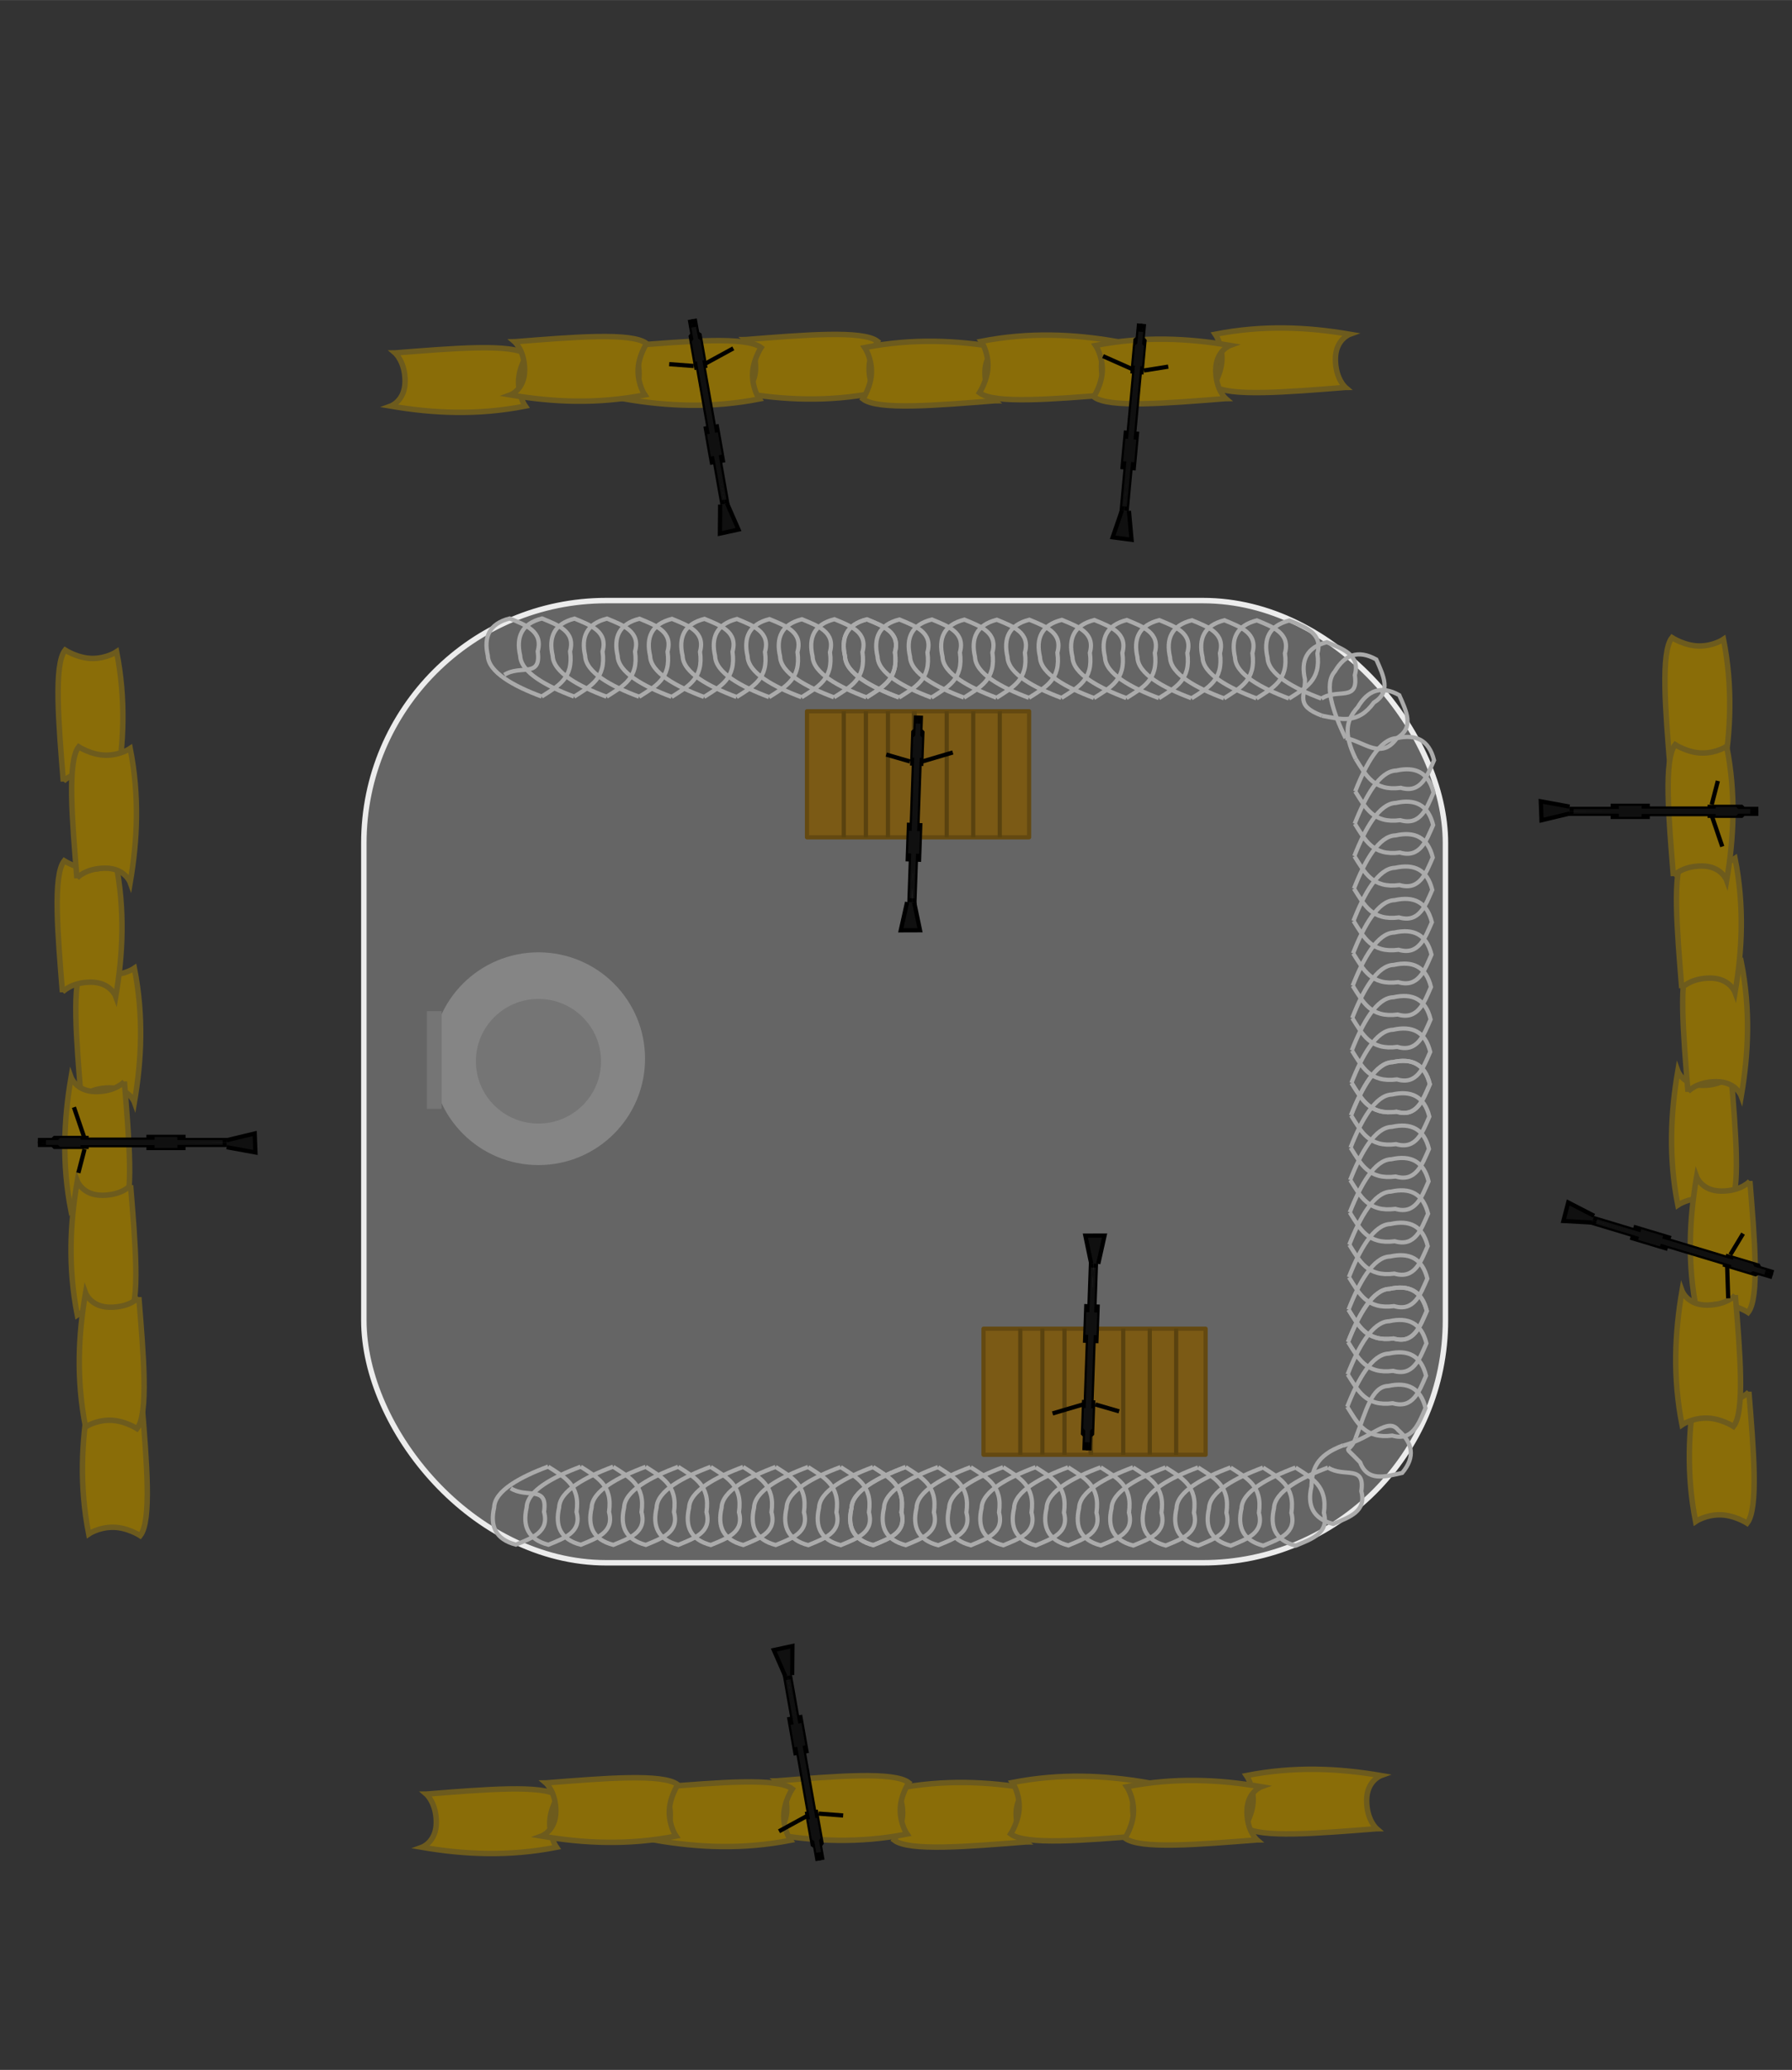 <?xml version="1.0" encoding="UTF-8" standalone="no"?>
<svg
   xmlns:dc="http://purl.org/dc/elements/1.1/"
   xmlns:cc="http://creativecommons.org/ns#"
   xmlns:rdf="http://www.w3.org/1999/02/22-rdf-syntax-ns#"
   xmlns:svg="http://www.w3.org/2000/svg"
   xmlns="http://www.w3.org/2000/svg"
   xmlns:sodipodi="http://sodipodi.sourceforge.net/DTD/sodipodi-0.dtd"
   xmlns:inkscape="http://www.inkscape.org/namespaces/inkscape"
   width="80"
   height="92.38"
   viewBox="0 0 21.167 24.442"
   version="1.1"
   id="svg8"
   inkscape:version="1.0.1 (3bc2e813f5, 2020-09-07)"
   sodipodi:docname="base.svg">
  <rect x="0" y="0" width="21.167" height="24.442" fill="#333333" stroke="none"/>
  <defs
     id="defs2" />
  <sodipodi:namedview
     id="base"
     pagecolor="#ffffff"
     bordercolor="#666666"
     borderopacity="1.0"
     inkscape:pageopacity="0.0"
     inkscape:pageshadow="2"
     inkscape:zoom="3.959798"
     inkscape:cx="54.623279"
     inkscape:cy="33.104469"
     inkscape:document-units="mm"
     inkscape:current-layer="layer1"
     inkscape:document-rotation="0"
     showgrid="false"
     units="px"
     inkscape:window-width="1395"
     inkscape:window-height="1040"
     inkscape:window-x="26"
     inkscape:window-y="0"
     inkscape:window-maximized="0" />
  <g
     inkscape:label="Layer 1"
     inkscape:groupmode="layer"
     id="layer1">
    <g
       id="g2037"
       transform="matrix(1.499,0,0,1.499,-35.994,-95.491)"
       style="stroke-width:0.667">
      <rect
         style="fill:#656565;stroke:#ececec;stroke-width:0.043;stroke-linejoin:round"
         id="rect833"
         width="8.523"
         height="7.58"
         x="26.879"
         y="68.434"
         ry="1.911" />
      <path
         style="fill:#8a6d08;fill-opacity:1;stroke:#6d5b1d;stroke-width:0.043;stroke-linecap:butt;stroke-linejoin:miter;stroke-miterlimit:4;stroke-dasharray:none;stroke-opacity:1"
         d="m 27.125,66.483 c 0,0 0.079,0.068 0.079,0.223 0,0.155 -0.113,0.196 -0.113,0.196 0.334,0.057 0.682,0.074 1.06,0 0,0 -0.053,-0.076 -0.053,-0.19 0,-0.113 0.067,-0.215 0.067,-0.215 -0.116,-0.09 -0.581,-0.05 -1.038,-0.014 z"
         id="path837"
         sodipodi:nodetypes="csccscc" />
      <path
         style="fill:#8a6d08;fill-opacity:1;stroke:#6d5b1d;stroke-width:0.043;stroke-linecap:butt;stroke-linejoin:miter;stroke-miterlimit:4;stroke-dasharray:none;stroke-opacity:1"
         d="m 29.887,66.378 c 0,0 0.079,0.068 0.079,0.223 0,0.155 -0.113,0.196 -0.113,0.196 0.334,0.057 0.682,0.074 1.06,0 0,0 -0.053,-0.076 -0.053,-0.19 0,-0.113 0.067,-0.215 0.067,-0.215 -0.116,-0.09 -0.581,-0.05 -1.038,-0.014 z"
         id="path839"
         sodipodi:nodetypes="csccscc" />
      <path
         style="fill:#8a6d08;fill-opacity:1;stroke:#6d5b1d;stroke-width:0.043;stroke-linecap:butt;stroke-linejoin:miter;stroke-miterlimit:4;stroke-dasharray:none;stroke-opacity:1"
         d="m 28.969,66.427 c 0,0 0.079,0.068 0.079,0.223 0,0.155 -0.113,0.196 -0.113,0.196 0.334,0.057 0.682,0.074 1.06,0 0,0 -0.053,-0.076 -0.053,-0.19 0,-0.113 0.067,-0.215 0.067,-0.215 -0.116,-0.09 -0.581,-0.05 -1.038,-0.014 z"
         id="path841"
         sodipodi:nodetypes="csccscc" />
      <path
         style="fill:#8a6d08;fill-opacity:1;stroke:#6d5b1d;stroke-width:0.043;stroke-linecap:butt;stroke-linejoin:miter;stroke-miterlimit:4;stroke-dasharray:none;stroke-opacity:1"
         d="m 28.067,66.395 c 0,0 0.079,0.068 0.079,0.223 0,0.155 -0.113,0.196 -0.113,0.196 0.334,0.057 0.682,0.074 1.06,0 0,0 -0.053,-0.076 -0.053,-0.19 0,-0.113 0.067,-0.215 0.067,-0.215 -0.116,-0.09 -0.581,-0.05 -1.038,-0.014 z"
         id="path843"
         sodipodi:nodetypes="csccscc" />
      <path
         style="fill:#8a6d08;fill-opacity:1;stroke:#6d5b1d;stroke-width:0.043;stroke-linecap:butt;stroke-linejoin:miter;stroke-miterlimit:4;stroke-dasharray:none;stroke-opacity:1"
         d="m 34.614,66.755 c 0,0 -0.079,-0.068 -0.079,-0.223 0,-0.155 0.113,-0.196 0.113,-0.196 -0.334,-0.057 -0.682,-0.074 -1.06,0 0,0 0.053,0.076 0.053,0.19 0,0.113 -0.067,0.215 -0.067,0.215 0.116,0.09 0.581,0.05 1.038,0.014 z"
         id="path845"
         sodipodi:nodetypes="csccscc" />
      <path
         style="fill:#8a6d08;fill-opacity:1;stroke:#6d5b1d;stroke-width:0.043;stroke-linecap:butt;stroke-linejoin:miter;stroke-miterlimit:4;stroke-dasharray:none;stroke-opacity:1"
         d="m 31.852,66.86 c 0,0 -0.079,-0.068 -0.079,-0.223 0,-0.155 0.113,-0.196 0.113,-0.196 -0.334,-0.057 -0.682,-0.074 -1.06,0 0,0 0.053,0.076 0.053,0.19 0,0.113 -0.067,0.215 -0.067,0.215 0.116,0.09 0.581,0.05 1.038,0.014 z"
         id="path847"
         sodipodi:nodetypes="csccscc" />
      <path
         style="fill:#8a6d08;fill-opacity:1;stroke:#6d5b1d;stroke-width:0.043;stroke-linecap:butt;stroke-linejoin:miter;stroke-miterlimit:4;stroke-dasharray:none;stroke-opacity:1"
         d="m 32.77,66.811 c 0,0 -0.079,-0.068 -0.079,-0.223 0,-0.155 0.113,-0.196 0.113,-0.196 -0.334,-0.057 -0.682,-0.074 -1.06,0 0,0 0.053,0.076 0.053,0.19 0,0.113 -0.067,0.215 -0.067,0.215 0.116,0.09 0.581,0.05 1.038,0.014 z"
         id="path849"
         sodipodi:nodetypes="csccscc" />
      <path
         style="fill:#8a6d08;fill-opacity:1;stroke:#6d5b1d;stroke-width:0.043;stroke-linecap:butt;stroke-linejoin:miter;stroke-miterlimit:4;stroke-dasharray:none;stroke-opacity:1"
         d="m 33.671,66.843 c 0,0 -0.079,-0.068 -0.079,-0.223 0,-0.155 0.113,-0.196 0.113,-0.196 -0.334,-0.057 -0.682,-0.074 -1.06,0 0,0 0.053,0.076 0.053,0.19 0,0.113 -0.067,0.215 -0.067,0.215 0.116,0.09 0.581,0.05 1.038,0.014 z"
         id="path851"
         sodipodi:nodetypes="csccscc" />
      <path
         style="fill:#8a6d08;fill-opacity:1;stroke:#6d5b1d;stroke-width:0.043;stroke-linecap:butt;stroke-linejoin:miter;stroke-miterlimit:4;stroke-dasharray:none;stroke-opacity:1"
         d="m 24.511,69.858 c 0,0 0.068,-0.078 0.224,-0.078 0.155,0 0.196,0.113 0.196,0.113 0.057,-0.333 0.074,-0.68 0,-1.056 0,0 -0.077,0.053 -0.19,0.053 -0.114,0 -0.216,-0.066 -0.216,-0.066 -0.091,0.116 -0.051,0.579 -0.014,1.035 z"
         id="path853"
         sodipodi:nodetypes="csccscc" />
      <path
         style="fill:#8a6d08;fill-opacity:1;stroke:#6d5b1d;stroke-width:0.043;stroke-linecap:butt;stroke-linejoin:miter;stroke-miterlimit:4;stroke-dasharray:none;stroke-opacity:1"
         d="m 24.651,72.351 c 0,0 0.068,-0.078 0.224,-0.078 0.155,0 0.196,0.113 0.196,0.113 0.057,-0.333 0.074,-0.68 0,-1.056 0,0 -0.077,0.053 -0.19,0.053 -0.114,0 -0.216,-0.066 -0.216,-0.066 -0.091,0.116 -0.051,0.579 -0.014,1.035 z"
         id="path855"
         sodipodi:nodetypes="csccscc" />
      <path
         style="fill:#8a6d08;fill-opacity:1;stroke:#6d5b1d;stroke-width:0.043;stroke-linecap:butt;stroke-linejoin:miter;stroke-miterlimit:4;stroke-dasharray:none;stroke-opacity:1"
         d="m 24.504,71.518 c 0,0 0.068,-0.078 0.224,-0.078 0.155,0 0.196,0.113 0.196,0.113 0.057,-0.333 0.074,-0.68 0,-1.056 0,0 -0.077,0.053 -0.19,0.053 -0.114,0 -0.216,-0.066 -0.216,-0.066 -0.091,0.116 -0.051,0.579 -0.014,1.035 z"
         id="path857"
         sodipodi:nodetypes="csccscc" />
      <path
         style="fill:#8a6d08;fill-opacity:1;stroke:#6d5b1d;stroke-width:0.043;stroke-linecap:butt;stroke-linejoin:miter;stroke-miterlimit:4;stroke-dasharray:none;stroke-opacity:1"
         d="m 24.618,70.62 c 0,0 0.068,-0.078 0.224,-0.078 0.155,0 0.196,0.113 0.196,0.113 0.057,-0.333 0.074,-0.68 0,-1.056 0,0 -0.077,0.053 -0.19,0.053 -0.114,0 -0.216,-0.066 -0.216,-0.066 -0.091,0.116 -0.051,0.579 -0.014,1.035 z"
         id="path859"
         sodipodi:nodetypes="csccscc" />
      <path
         style="fill:#8a6d08;fill-opacity:1;stroke:#6d5b1d;stroke-width:0.043;stroke-linecap:butt;stroke-linejoin:miter;stroke-miterlimit:4;stroke-dasharray:none;stroke-opacity:1"
         d="m 25.131,74.766 c 0,0 -0.068,0.078 -0.224,0.078 -0.155,0 -0.196,-0.113 -0.196,-0.113 -0.057,0.333 -0.074,0.68 0,1.056 0,0 0.077,-0.053 0.19,-0.053 0.114,0 0.216,0.066 0.216,0.066 0.091,-0.116 0.051,-0.579 0.014,-1.035 z"
         id="path861"
         sodipodi:nodetypes="csccscc" />
      <path
         style="fill:#8a6d08;fill-opacity:1;stroke:#6d5b1d;stroke-width:0.043;stroke-linecap:butt;stroke-linejoin:miter;stroke-miterlimit:4;stroke-dasharray:none;stroke-opacity:1"
         d="m 24.992,72.224 c 0,0 -0.068,0.078 -0.224,0.078 -0.155,0 -0.196,-0.113 -0.196,-0.113 -0.057,0.333 -0.074,0.68 0,1.056 0,0 0.077,-0.053 0.19,-0.053 0.114,0 0.216,0.066 0.216,0.066 0.091,-0.116 0.051,-0.579 0.014,-1.035 z"
         id="path863"
         sodipodi:nodetypes="csccscc" />
      <path
         style="fill:#8a6d08;fill-opacity:1;stroke:#6d5b1d;stroke-width:0.043;stroke-linecap:butt;stroke-linejoin:miter;stroke-miterlimit:4;stroke-dasharray:none;stroke-opacity:1"
         d="m 25.041,73.041 c 0,0 -0.068,0.078 -0.224,0.078 -0.155,0 -0.196,-0.113 -0.196,-0.113 -0.057,0.333 -0.074,0.68 0,1.056 0,0 0.077,-0.053 0.19,-0.053 0.114,0 0.216,0.066 0.216,0.066 0.091,-0.116 0.051,-0.579 0.014,-1.035 z"
         id="path865"
         sodipodi:nodetypes="csccscc" />
      <path
         style="fill:#8a6d08;fill-opacity:1;stroke:#6d5b1d;stroke-width:0.043;stroke-linecap:butt;stroke-linejoin:miter;stroke-miterlimit:4;stroke-dasharray:none;stroke-opacity:1"
         d="m 25.106,73.923 c 0,0 -0.068,0.078 -0.224,0.078 -0.155,0 -0.196,-0.113 -0.196,-0.113 -0.057,0.333 -0.074,0.68 0,1.056 0,0 0.077,-0.053 0.19,-0.053 0.114,0 0.216,0.066 0.216,0.066 0.091,-0.116 0.051,-0.579 0.014,-1.035 z"
         id="path867"
         sodipodi:nodetypes="csccscc" />
      <path
         style="fill:#8a6d08;fill-opacity:1;stroke:#6d5b1d;stroke-width:0.043;stroke-linecap:butt;stroke-linejoin:miter;stroke-miterlimit:4;stroke-dasharray:none;stroke-opacity:1"
         d="m 34.86,78.109 c 0,0 -0.079,-0.068 -0.079,-0.223 0,-0.155 0.113,-0.196 0.113,-0.196 -0.334,-0.057 -0.682,-0.074 -1.06,0 0,0 0.053,0.076 0.053,0.19 0,0.113 -0.067,0.215 -0.067,0.215 0.116,0.09 0.581,0.05 1.038,0.014 z"
         id="path885"
         sodipodi:nodetypes="csccscc" />
      <path
         style="fill:#8a6d08;fill-opacity:1;stroke:#6d5b1d;stroke-width:0.043;stroke-linecap:butt;stroke-linejoin:miter;stroke-miterlimit:4;stroke-dasharray:none;stroke-opacity:1"
         d="m 32.098,78.213 c 0,0 -0.079,-0.068 -0.079,-0.223 0,-0.155 0.113,-0.196 0.113,-0.196 -0.334,-0.057 -0.682,-0.074 -1.06,0 0,0 0.053,0.076 0.053,0.19 0,0.113 -0.067,0.215 -0.067,0.215 0.116,0.09 0.581,0.05 1.038,0.014 z"
         id="path887"
         sodipodi:nodetypes="csccscc" />
      <path
         style="fill:#8a6d08;fill-opacity:1;stroke:#6d5b1d;stroke-width:0.043;stroke-linecap:butt;stroke-linejoin:miter;stroke-miterlimit:4;stroke-dasharray:none;stroke-opacity:1"
         d="m 33.016,78.164 c 0,0 -0.079,-0.068 -0.079,-0.223 0,-0.155 0.113,-0.196 0.113,-0.196 -0.334,-0.057 -0.682,-0.074 -1.06,0 0,0 0.053,0.076 0.053,0.19 0,0.113 -0.067,0.215 -0.067,0.215 0.116,0.09 0.581,0.05 1.038,0.014 z"
         id="path889"
         sodipodi:nodetypes="csccscc" />
      <path
         style="fill:#8a6d08;fill-opacity:1;stroke:#6d5b1d;stroke-width:0.043;stroke-linecap:butt;stroke-linejoin:miter;stroke-miterlimit:4;stroke-dasharray:none;stroke-opacity:1"
         d="m 33.917,78.197 c 0,0 -0.079,-0.068 -0.079,-0.223 0,-0.155 0.113,-0.196 0.113,-0.196 -0.334,-0.057 -0.682,-0.074 -1.06,0 0,0 0.053,0.076 0.053,0.19 0,0.113 -0.067,0.215 -0.067,0.215 0.116,0.09 0.581,0.05 1.038,0.014 z"
         id="path891"
         sodipodi:nodetypes="csccscc" />
      <path
         style="fill:#8a6d08;fill-opacity:1;stroke:#6d5b1d;stroke-width:0.043;stroke-linecap:butt;stroke-linejoin:miter;stroke-miterlimit:4;stroke-dasharray:none;stroke-opacity:1"
         d="m 27.371,77.836 c 0,0 0.079,0.068 0.079,0.223 0,0.155 -0.113,0.196 -0.113,0.196 0.334,0.057 0.682,0.074 1.06,0 0,0 -0.053,-0.076 -0.053,-0.19 0,-0.113 0.067,-0.215 0.067,-0.215 -0.116,-0.09 -0.581,-0.05 -1.038,-0.014 z"
         id="path893"
         sodipodi:nodetypes="csccscc" />
      <path
         style="fill:#8a6d08;fill-opacity:1;stroke:#6d5b1d;stroke-width:0.043;stroke-linecap:butt;stroke-linejoin:miter;stroke-miterlimit:4;stroke-dasharray:none;stroke-opacity:1"
         d="m 30.133,77.732 c 0,0 0.079,0.068 0.079,0.223 0,0.155 -0.113,0.196 -0.113,0.196 0.334,0.057 0.682,0.074 1.06,0 0,0 -0.053,-0.076 -0.053,-0.19 0,-0.113 0.067,-0.215 0.067,-0.215 -0.116,-0.09 -0.581,-0.05 -1.038,-0.014 z"
         id="path895"
         sodipodi:nodetypes="csccscc" />
      <path
         style="fill:#8a6d08;fill-opacity:1;stroke:#6d5b1d;stroke-width:0.043;stroke-linecap:butt;stroke-linejoin:miter;stroke-miterlimit:4;stroke-dasharray:none;stroke-opacity:1"
         d="m 29.215,77.781 c 0,0 0.079,0.068 0.079,0.223 0,0.155 -0.113,0.196 -0.113,0.196 0.334,0.057 0.682,0.074 1.06,0 0,0 -0.053,-0.076 -0.053,-0.19 0,-0.113 0.067,-0.215 0.067,-0.215 -0.116,-0.09 -0.581,-0.05 -1.038,-0.014 z"
         id="path897"
         sodipodi:nodetypes="csccscc" />
      <path
         style="fill:#8a6d08;fill-opacity:1;stroke:#6d5b1d;stroke-width:0.043;stroke-linecap:butt;stroke-linejoin:miter;stroke-miterlimit:4;stroke-dasharray:none;stroke-opacity:1"
         d="m 28.313,77.748 c 0,0 0.079,0.068 0.079,0.223 0,0.155 -0.113,0.196 -0.113,0.196 0.334,0.057 0.682,0.074 1.06,0 0,0 -0.053,-0.076 -0.053,-0.19 0,-0.113 0.067,-0.215 0.067,-0.215 -0.116,-0.09 -0.581,-0.05 -1.038,-0.014 z"
         id="path899"
         sodipodi:nodetypes="csccscc" />
      <path
         style="fill:#8a6d08;fill-opacity:1;stroke:#6d5b1d;stroke-width:0.043;stroke-linecap:butt;stroke-linejoin:miter;stroke-miterlimit:4;stroke-dasharray:none;stroke-opacity:1"
         d="m 37.793,74.668 c 0,0 -0.068,0.078 -0.224,0.078 -0.155,0 -0.196,-0.113 -0.196,-0.113 -0.057,0.333 -0.074,0.68 0,1.056 0,0 0.077,-0.053 0.19,-0.053 0.114,0 0.216,0.066 0.216,0.066 0.091,-0.116 0.051,-0.579 0.014,-1.035 z"
         id="path917"
         sodipodi:nodetypes="csccscc" />
      <path
         style="fill:#8a6d08;fill-opacity:1;stroke:#6d5b1d;stroke-width:0.043;stroke-linecap:butt;stroke-linejoin:miter;stroke-miterlimit:4;stroke-dasharray:none;stroke-opacity:1"
         d="m 37.653,72.175 c 0,0 -0.068,0.078 -0.224,0.078 -0.155,0 -0.196,-0.113 -0.196,-0.113 -0.057,0.333 -0.074,0.68 0,1.056 0,0 0.077,-0.053 0.19,-0.053 0.114,0 0.216,0.066 0.216,0.066 0.091,-0.116 0.051,-0.579 0.014,-1.035 z"
         id="path919"
         sodipodi:nodetypes="csccscc" />
      <path
         style="fill:#8a6d08;fill-opacity:1;stroke:#6d5b1d;stroke-width:0.043;stroke-linecap:butt;stroke-linejoin:miter;stroke-miterlimit:4;stroke-dasharray:none;stroke-opacity:1"
         d="m 37.801,73.008 c 0,0 -0.068,0.078 -0.224,0.078 -0.155,0 -0.196,-0.113 -0.196,-0.113 -0.057,0.333 -0.074,0.68 0,1.056 0,0 0.077,-0.053 0.19,-0.053 0.114,0 0.216,0.066 0.216,0.066 0.091,-0.116 0.051,-0.579 0.014,-1.035 z"
         id="path921"
         sodipodi:nodetypes="csccscc" />
      <path
         style="fill:#8a6d08;fill-opacity:1;stroke:#6d5b1d;stroke-width:0.043;stroke-linecap:butt;stroke-linejoin:miter;stroke-miterlimit:4;stroke-dasharray:none;stroke-opacity:1"
         d="m 37.686,73.906 c 0,0 -0.068,0.078 -0.224,0.078 -0.155,0 -0.196,-0.113 -0.196,-0.113 -0.057,0.333 -0.074,0.68 0,1.056 0,0 0.077,-0.053 0.19,-0.053 0.114,0 0.216,0.066 0.216,0.066 0.091,-0.116 0.051,-0.579 0.014,-1.035 z"
         id="path923"
         sodipodi:nodetypes="csccscc" />
      <path
         style="fill:#8a6d08;fill-opacity:1;stroke:#6d5b1d;stroke-width:0.043;stroke-linecap:butt;stroke-linejoin:miter;stroke-miterlimit:4;stroke-dasharray:none;stroke-opacity:1"
         d="m 37.173,69.76 c 0,0 0.068,-0.078 0.224,-0.078 0.155,0 0.196,0.113 0.196,0.113 0.057,-0.333 0.074,-0.68 0,-1.056 0,0 -0.077,0.053 -0.19,0.053 -0.114,0 -0.216,-0.066 -0.216,-0.066 -0.091,0.116 -0.051,0.579 -0.014,1.035 z"
         id="path925"
         sodipodi:nodetypes="csccscc" />
      <path
         style="fill:#8a6d08;fill-opacity:1;stroke:#6d5b1d;stroke-width:0.043;stroke-linecap:butt;stroke-linejoin:miter;stroke-miterlimit:4;stroke-dasharray:none;stroke-opacity:1"
         d="m 37.313,72.302 c 0,0 0.068,-0.078 0.224,-0.078 0.155,0 0.196,0.113 0.196,0.113 0.057,-0.333 0.074,-0.68 0,-1.056 0,0 -0.077,0.053 -0.19,0.053 -0.114,0 -0.216,-0.066 -0.216,-0.066 -0.091,0.116 -0.051,0.579 -0.014,1.035 z"
         id="path927"
         sodipodi:nodetypes="csccscc" />
      <path
         style="fill:#8a6d08;fill-opacity:1;stroke:#6d5b1d;stroke-width:0.043;stroke-linecap:butt;stroke-linejoin:miter;stroke-miterlimit:4;stroke-dasharray:none;stroke-opacity:1"
         d="m 37.264,71.486 c 0,0 0.068,-0.078 0.224,-0.078 0.155,0 0.196,0.113 0.196,0.113 0.057,-0.333 0.074,-0.68 0,-1.056 0,0 -0.077,0.053 -0.19,0.053 -0.114,0 -0.216,-0.066 -0.216,-0.066 -0.091,0.116 -0.051,0.579 -0.014,1.035 z"
         id="path929"
         sodipodi:nodetypes="csccscc" />
      <path
         style="fill:#8a6d08;fill-opacity:1;stroke:#6d5b1d;stroke-width:0.043;stroke-linecap:butt;stroke-linejoin:miter;stroke-miterlimit:4;stroke-dasharray:none;stroke-opacity:1"
         d="m 37.198,70.603 c 0,0 0.068,-0.078 0.224,-0.078 0.155,0 0.196,0.113 0.196,0.113 0.057,-0.333 0.074,-0.68 0,-1.056 0,0 -0.077,0.053 -0.19,0.053 -0.114,0 -0.216,-0.066 -0.216,-0.066 -0.091,0.116 -0.051,0.579 -0.014,1.035 z"
         id="path931"
         sodipodi:nodetypes="csccscc" />
      <ellipse
         style="fill:#858585;fill-opacity:1;stroke:none;stroke-width:0.043;stroke-linejoin:round;stroke-opacity:1"
         id="path933"
         cx="28.255"
         cy="72.043"
         rx="0.84"
         ry="0.838" />
      <ellipse
         style="fill:#757575;fill-opacity:1;stroke:none;stroke-width:0.043;stroke-linejoin:round;stroke-opacity:1"
         id="circle935"
         cx="28.255"
         cy="72.063"
         rx="0.493"
         ry="0.491" />
      <rect
         style="fill:#757575;fill-opacity:1;stroke:none;stroke-width:0.043;stroke-linejoin:round;stroke-opacity:1"
         id="rect937"
         width="0.116"
         height="0.77"
         x="27.376"
         y="71.668" />
      <g
         id="g967"
         transform="matrix(0.087,0,0,0.086,22.023,60.542)"
         style="stroke-width:0.385;stroke-miterlimit:4;stroke-dasharray:none">
        <g
           id="g958"
           style="stroke-width:0.385;stroke-miterlimit:4;stroke-dasharray:none">
          <g
             id="g945"
             style="fill:#101010;fill-opacity:1;stroke-width:0.843;stroke-miterlimit:4;stroke-dasharray:none"
             transform="matrix(0.876,0,0,0.238,-51.656,82.659)">
            <path
               style="fill:#101010;fill-opacity:1;stroke:#000000;stroke-width:0.843;stroke-linecap:butt;stroke-linejoin:miter;stroke-miterlimit:4;stroke-dasharray:none;stroke-opacity:1"
               d="m 89.402,246.423 v 1.737 h 1.336 l 0.209,0.782 h 2.864 v -0.648 h 6.815 v 1.069 h 3.207 v -1.203 h 4.677 v -1.336"
               id="path939" />
            <path
               style="fill:#101010;fill-opacity:1;stroke:#000000;stroke-width:0.843;stroke-linecap:butt;stroke-linejoin:miter;stroke-miterlimit:4;stroke-dasharray:none;stroke-opacity:1"
               d="m 89.402,247.224 v -1.737 h 1.336 l 0.209,-0.782 h 2.864 v 0.648 h 6.815 v -1.069 h 3.207 v 1.203 h 4.677 v 1.336"
               id="path941" />
          </g>
          <path
             style="fill:none;stroke:#000000;stroke-width:0.385;stroke-linecap:butt;stroke-linejoin:miter;stroke-miterlimit:4;stroke-dasharray:none;stroke-opacity:1"
             d="m 30.515,141.013 -0.956,-2.836"
             id="path947" />
          <path
             style="fill:none;stroke:#000000;stroke-width:0.385;stroke-linecap:butt;stroke-linejoin:miter;stroke-miterlimit:4;stroke-dasharray:none;stroke-opacity:1"
             d="m 30.515,142.023 -0.555,2.168"
             id="path949" />
        </g>
        <path
           style="fill:#101010;fill-opacity:1;stroke:#000000;stroke-width:0.385;stroke-linecap:butt;stroke-linejoin:miter;stroke-miterlimit:4;stroke-dasharray:none;stroke-opacity:1"
           d="m 43.39,141.837 2.606,0.483 -0.067,-1.737 -2.539,0.617"
           id="path951" />
      </g>
      <g
         id="g983"
         transform="matrix(0.015,0.085,-0.085,0.015,41.092,61.862)"
         style="stroke-width:0.385;stroke-miterlimit:4;stroke-dasharray:none">
        <g
           id="g979"
           style="stroke-width:0.385;stroke-miterlimit:4;stroke-dasharray:none">
          <g
             id="g973"
             style="fill:#101010;fill-opacity:1;stroke-width:0.843;stroke-miterlimit:4;stroke-dasharray:none"
             transform="matrix(0.876,0,0,0.238,-51.656,82.659)">
            <path
               style="fill:#101010;fill-opacity:1;stroke:#000000;stroke-width:0.843;stroke-linecap:butt;stroke-linejoin:miter;stroke-miterlimit:4;stroke-dasharray:none;stroke-opacity:1"
               d="m 89.402,246.423 v 1.737 h 1.336 l 0.209,0.782 h 2.864 v -0.648 h 6.815 v 1.069 h 3.207 v -1.203 h 4.677 v -1.336"
               id="path969" />
            <path
               style="fill:#101010;fill-opacity:1;stroke:#000000;stroke-width:0.843;stroke-linecap:butt;stroke-linejoin:miter;stroke-miterlimit:4;stroke-dasharray:none;stroke-opacity:1"
               d="m 89.402,247.224 v -1.737 h 1.336 l 0.209,-0.782 h 2.864 v 0.648 h 6.815 v -1.069 h 3.207 v 1.203 h 4.677 v 1.336"
               id="path971" />
          </g>
          <path
             style="fill:none;stroke:#000000;stroke-width:0.385;stroke-linecap:butt;stroke-linejoin:miter;stroke-miterlimit:4;stroke-dasharray:none;stroke-opacity:1"
             d="m 30.515,141.013 -0.956,-2.836"
             id="path975" />
          <path
             style="fill:none;stroke:#000000;stroke-width:0.385;stroke-linecap:butt;stroke-linejoin:miter;stroke-miterlimit:4;stroke-dasharray:none;stroke-opacity:1"
             d="m 30.515,142.023 -0.555,2.168"
             id="path977" />
        </g>
        <path
           style="fill:#101010;fill-opacity:1;stroke:#000000;stroke-width:0.385;stroke-linecap:butt;stroke-linejoin:miter;stroke-miterlimit:4;stroke-dasharray:none;stroke-opacity:1"
           d="m 43.39,141.837 2.606,0.483 -0.067,-1.737 -2.539,0.617"
           id="path981" />
      </g>
      <g
         id="g999"
         transform="matrix(-0.008,0.086,0.086,0.008,21.057,62.861)"
         style="stroke-width:0.385;stroke-miterlimit:4;stroke-dasharray:none">
        <g
           id="g995"
           style="stroke-width:0.385;stroke-miterlimit:4;stroke-dasharray:none">
          <g
             id="g989"
             style="fill:#101010;fill-opacity:1;stroke-width:0.843;stroke-miterlimit:4;stroke-dasharray:none"
             transform="matrix(0.876,0,0,0.238,-51.656,82.659)">
            <path
               style="fill:#101010;fill-opacity:1;stroke:#000000;stroke-width:0.843;stroke-linecap:butt;stroke-linejoin:miter;stroke-miterlimit:4;stroke-dasharray:none;stroke-opacity:1"
               d="m 89.402,246.423 v 1.737 h 1.336 l 0.209,0.782 h 2.864 v -0.648 h 6.815 v 1.069 h 3.207 v -1.203 h 4.677 v -1.336"
               id="path985" />
            <path
               style="fill:#101010;fill-opacity:1;stroke:#000000;stroke-width:0.843;stroke-linecap:butt;stroke-linejoin:miter;stroke-miterlimit:4;stroke-dasharray:none;stroke-opacity:1"
               d="m 89.402,247.224 v -1.737 h 1.336 l 0.209,-0.782 h 2.864 v 0.648 h 6.815 v -1.069 h 3.207 v 1.203 h 4.677 v 1.336"
               id="path987" />
          </g>
          <path
             style="fill:none;stroke:#000000;stroke-width:0.385;stroke-linecap:butt;stroke-linejoin:miter;stroke-miterlimit:4;stroke-dasharray:none;stroke-opacity:1"
             d="m 30.515,141.013 -0.956,-2.836"
             id="path991" />
          <path
             style="fill:none;stroke:#000000;stroke-width:0.385;stroke-linecap:butt;stroke-linejoin:miter;stroke-miterlimit:4;stroke-dasharray:none;stroke-opacity:1"
             d="m 30.515,142.023 -0.555,2.168"
             id="path993" />
        </g>
        <path
           style="fill:#101010;fill-opacity:1;stroke:#000000;stroke-width:0.385;stroke-linecap:butt;stroke-linejoin:miter;stroke-miterlimit:4;stroke-dasharray:none;stroke-opacity:1"
           d="m 43.39,141.837 2.606,0.483 -0.067,-1.737 -2.539,0.617"
           id="path997" />
      </g>
      <g
         id="g1015"
         transform="matrix(-0.015,-0.085,0.085,-0.015,18.849,82.714)"
         style="stroke-width:0.385;stroke-miterlimit:4;stroke-dasharray:none">
        <g
           id="g1011"
           style="stroke-width:0.385;stroke-miterlimit:4;stroke-dasharray:none">
          <g
             id="g1005"
             style="fill:#101010;fill-opacity:1;stroke-width:0.843;stroke-miterlimit:4;stroke-dasharray:none"
             transform="matrix(0.876,0,0,0.238,-51.656,82.659)">
            <path
               style="fill:#101010;fill-opacity:1;stroke:#000000;stroke-width:0.843;stroke-linecap:butt;stroke-linejoin:miter;stroke-miterlimit:4;stroke-dasharray:none;stroke-opacity:1"
               d="m 89.402,246.423 v 1.737 h 1.336 l 0.209,0.782 h 2.864 v -0.648 h 6.815 v 1.069 h 3.207 v -1.203 h 4.677 v -1.336"
               id="path1001" />
            <path
               style="fill:#101010;fill-opacity:1;stroke:#000000;stroke-width:0.843;stroke-linecap:butt;stroke-linejoin:miter;stroke-miterlimit:4;stroke-dasharray:none;stroke-opacity:1"
               d="m 89.402,247.224 v -1.737 h 1.336 l 0.209,-0.782 h 2.864 v 0.648 h 6.815 v -1.069 h 3.207 v 1.203 h 4.677 v 1.336"
               id="path1003" />
          </g>
          <path
             style="fill:none;stroke:#000000;stroke-width:0.385;stroke-linecap:butt;stroke-linejoin:miter;stroke-miterlimit:4;stroke-dasharray:none;stroke-opacity:1"
             d="m 30.515,141.013 -0.956,-2.836"
             id="path1007" />
          <path
             style="fill:none;stroke:#000000;stroke-width:0.385;stroke-linecap:butt;stroke-linejoin:miter;stroke-miterlimit:4;stroke-dasharray:none;stroke-opacity:1"
             d="m 30.515,142.023 -0.555,2.168"
             id="path1009" />
        </g>
        <path
           style="fill:#101010;fill-opacity:1;stroke:#000000;stroke-width:0.385;stroke-linecap:butt;stroke-linejoin:miter;stroke-miterlimit:4;stroke-dasharray:none;stroke-opacity:1"
           d="m 43.39,141.837 2.606,0.483 -0.067,-1.737 -2.539,0.617"
           id="path1013" />
      </g>
      <g
         id="g1031"
         transform="matrix(-0.087,0,0,-0.086,40.155,82.255)"
         style="stroke-width:0.385;stroke-miterlimit:4;stroke-dasharray:none">
        <g
           id="g1027"
           style="stroke-width:0.385;stroke-miterlimit:4;stroke-dasharray:none">
          <g
             id="g1021"
             style="fill:#101010;fill-opacity:1;stroke-width:0.843;stroke-miterlimit:4;stroke-dasharray:none"
             transform="matrix(0.876,0,0,0.238,-51.656,82.659)">
            <path
               style="fill:#101010;fill-opacity:1;stroke:#000000;stroke-width:0.843;stroke-linecap:butt;stroke-linejoin:miter;stroke-miterlimit:4;stroke-dasharray:none;stroke-opacity:1"
               d="m 89.402,246.423 v 1.737 h 1.336 l 0.209,0.782 h 2.864 v -0.648 h 6.815 v 1.069 h 3.207 v -1.203 h 4.677 v -1.336"
               id="path1017" />
            <path
               style="fill:#101010;fill-opacity:1;stroke:#000000;stroke-width:0.843;stroke-linecap:butt;stroke-linejoin:miter;stroke-miterlimit:4;stroke-dasharray:none;stroke-opacity:1"
               d="m 89.402,247.224 v -1.737 h 1.336 l 0.209,-0.782 h 2.864 v 0.648 h 6.815 v -1.069 h 3.207 v 1.203 h 4.677 v 1.336"
               id="path1019" />
          </g>
          <path
             style="fill:none;stroke:#000000;stroke-width:0.385;stroke-linecap:butt;stroke-linejoin:miter;stroke-miterlimit:4;stroke-dasharray:none;stroke-opacity:1"
             d="m 30.515,141.013 -0.956,-2.836"
             id="path1023" />
          <path
             style="fill:none;stroke:#000000;stroke-width:0.385;stroke-linecap:butt;stroke-linejoin:miter;stroke-miterlimit:4;stroke-dasharray:none;stroke-opacity:1"
             d="m 30.515,142.023 -0.555,2.168"
             id="path1025" />
        </g>
        <path
           style="fill:#101010;fill-opacity:1;stroke:#000000;stroke-width:0.385;stroke-linecap:butt;stroke-linejoin:miter;stroke-miterlimit:4;stroke-dasharray:none;stroke-opacity:1"
           d="m 43.39,141.837 2.606,0.483 -0.067,-1.737 -2.539,0.617"
           id="path1029" />
      </g>
      <g
         id="g1047"
         transform="matrix(-0.083,-0.025,0.025,-0.083,36.629,86.138)"
         style="stroke-width:0.385;stroke-miterlimit:4;stroke-dasharray:none">
        <g
           id="g1043"
           style="stroke-width:0.385;stroke-miterlimit:4;stroke-dasharray:none">
          <g
             id="g1037"
             style="fill:#101010;fill-opacity:1;stroke-width:0.843;stroke-miterlimit:4;stroke-dasharray:none"
             transform="matrix(0.876,0,0,0.238,-51.656,82.659)">
            <path
               style="fill:#101010;fill-opacity:1;stroke:#000000;stroke-width:0.843;stroke-linecap:butt;stroke-linejoin:miter;stroke-miterlimit:4;stroke-dasharray:none;stroke-opacity:1"
               d="m 89.402,246.423 v 1.737 h 1.336 l 0.209,0.782 h 2.864 v -0.648 h 6.815 v 1.069 h 3.207 v -1.203 h 4.677 v -1.336"
               id="path1033" />
            <path
               style="fill:#101010;fill-opacity:1;stroke:#000000;stroke-width:0.843;stroke-linecap:butt;stroke-linejoin:miter;stroke-miterlimit:4;stroke-dasharray:none;stroke-opacity:1"
               d="m 89.402,247.224 v -1.737 h 1.336 l 0.209,-0.782 h 2.864 v 0.648 h 6.815 v -1.069 h 3.207 v 1.203 h 4.677 v 1.336"
               id="path1035" />
          </g>
          <path
             style="fill:none;stroke:#000000;stroke-width:0.385;stroke-linecap:butt;stroke-linejoin:miter;stroke-miterlimit:4;stroke-dasharray:none;stroke-opacity:1"
             d="m 30.515,141.013 -0.956,-2.836"
             id="path1039" />
          <path
             style="fill:none;stroke:#000000;stroke-width:0.385;stroke-linecap:butt;stroke-linejoin:miter;stroke-miterlimit:4;stroke-dasharray:none;stroke-opacity:1"
             d="m 30.515,142.023 -0.555,2.168"
             id="path1041" />
        </g>
        <path
           style="fill:#101010;fill-opacity:1;stroke:#000000;stroke-width:0.385;stroke-linecap:butt;stroke-linejoin:miter;stroke-miterlimit:4;stroke-dasharray:none;stroke-opacity:1"
           d="m 43.39,141.837 2.606,0.483 -0.067,-1.737 -2.539,0.617"
           id="path1045" />
      </g>
      <path
         style="fill:none;fill-opacity:1;stroke:#ababab;stroke-width:0.033;stroke-linecap:butt;stroke-linejoin:miter;stroke-miterlimit:4;stroke-dasharray:none;stroke-opacity:1"
         d="m 27.986,69.019 c 0.128,-0.082 0.293,0.028 0.263,-0.185 0.044,-0.158 -0.093,-0.206 -0.221,-0.259 -0.161,0.041 -0.206,0.146 -0.172,0.293 v 0 c 0.004,0.131 0.207,0.241 0.424,0.322"
         id="path1059"
         sodipodi:nodetypes="cccccc" />
      <path
         style="fill:none;fill-opacity:1;stroke:#ababab;stroke-width:0.033;stroke-linecap:butt;stroke-linejoin:miter;stroke-miterlimit:4;stroke-dasharray:none;stroke-opacity:1"
         d="m 28.28,69.19 c 0.128,-0.082 0.254,-0.143 0.224,-0.356 0.044,-0.158 -0.093,-0.206 -0.221,-0.259 -0.161,0.041 -0.206,0.146 -0.172,0.293 v 0 c 0.004,0.131 0.207,0.241 0.424,0.322"
         id="path1061"
         sodipodi:nodetypes="cccccc" />
      <path
         style="fill:none;fill-opacity:1;stroke:#ababab;stroke-width:0.033;stroke-linecap:butt;stroke-linejoin:miter;stroke-miterlimit:4;stroke-dasharray:none;stroke-opacity:1"
         d="m 28.536,69.191 c 0.128,-0.082 0.254,-0.143 0.224,-0.356 0.044,-0.158 -0.093,-0.206 -0.221,-0.259 -0.161,0.041 -0.206,0.146 -0.172,0.293 v 0 c 0.004,0.131 0.207,0.241 0.424,0.322"
         id="path1063"
         sodipodi:nodetypes="cccccc" />
      <path
         style="fill:none;fill-opacity:1;stroke:#ababab;stroke-width:0.033;stroke-linecap:butt;stroke-linejoin:miter;stroke-miterlimit:4;stroke-dasharray:none;stroke-opacity:1"
         d="m 28.792,69.191 c 0.128,-0.082 0.254,-0.143 0.224,-0.356 0.044,-0.158 -0.093,-0.206 -0.221,-0.259 -0.161,0.041 -0.206,0.146 -0.172,0.293 v 0 c 0.004,0.131 0.207,0.241 0.424,0.322"
         id="path1065"
         sodipodi:nodetypes="cccccc" />
      <path
         style="fill:none;fill-opacity:1;stroke:#ababab;stroke-width:0.033;stroke-linecap:butt;stroke-linejoin:miter;stroke-miterlimit:4;stroke-dasharray:none;stroke-opacity:1"
         d="m 29.048,69.192 c 0.128,-0.082 0.254,-0.143 0.224,-0.356 0.044,-0.158 -0.093,-0.206 -0.221,-0.259 -0.161,0.041 -0.206,0.146 -0.172,0.293 v 0 c 0.004,0.131 0.207,0.241 0.424,0.322"
         id="path1067"
         sodipodi:nodetypes="cccccc" />
      <path
         style="fill:none;fill-opacity:1;stroke:#ababab;stroke-width:0.033;stroke-linecap:butt;stroke-linejoin:miter;stroke-miterlimit:4;stroke-dasharray:none;stroke-opacity:1"
         d="m 29.304,69.193 c 0.128,-0.082 0.254,-0.143 0.224,-0.356 0.044,-0.158 -0.093,-0.206 -0.221,-0.259 -0.161,0.041 -0.206,0.146 -0.172,0.293 v 0 c 0.004,0.131 0.207,0.241 0.424,0.322"
         id="path1069"
         sodipodi:nodetypes="cccccc" />
      <path
         style="fill:none;fill-opacity:1;stroke:#ababab;stroke-width:0.033;stroke-linecap:butt;stroke-linejoin:miter;stroke-miterlimit:4;stroke-dasharray:none;stroke-opacity:1"
         d="m 29.56,69.193 c 0.128,-0.082 0.254,-0.143 0.224,-0.356 0.044,-0.158 -0.093,-0.206 -0.221,-0.259 -0.161,0.041 -0.206,0.146 -0.172,0.293 v 0 c 0.004,0.131 0.207,0.241 0.424,0.322"
         id="path1071"
         sodipodi:nodetypes="cccccc" />
      <path
         style="fill:none;fill-opacity:1;stroke:#ababab;stroke-width:0.033;stroke-linecap:butt;stroke-linejoin:miter;stroke-miterlimit:4;stroke-dasharray:none;stroke-opacity:1"
         d="m 29.816,69.194 c 0.128,-0.082 0.254,-0.143 0.224,-0.356 0.044,-0.158 -0.093,-0.206 -0.221,-0.259 -0.161,0.041 -0.206,0.146 -0.172,0.293 v 0 c 0.004,0.131 0.207,0.241 0.424,0.322"
         id="path1073"
         sodipodi:nodetypes="cccccc" />
      <path
         style="fill:none;fill-opacity:1;stroke:#ababab;stroke-width:0.033;stroke-linecap:butt;stroke-linejoin:miter;stroke-miterlimit:4;stroke-dasharray:none;stroke-opacity:1"
         d="m 30.072,69.195 c 0.128,-0.082 0.254,-0.143 0.224,-0.356 0.044,-0.158 -0.093,-0.206 -0.221,-0.259 -0.161,0.041 -0.206,0.146 -0.172,0.293 v 0 c 0.004,0.131 0.207,0.241 0.424,0.322"
         id="path1075"
         sodipodi:nodetypes="cccccc" />
      <path
         style="fill:none;fill-opacity:1;stroke:#ababab;stroke-width:0.033;stroke-linecap:butt;stroke-linejoin:miter;stroke-miterlimit:4;stroke-dasharray:none;stroke-opacity:1"
         d="m 30.328,69.196 c 0.128,-0.082 0.254,-0.143 0.224,-0.356 0.044,-0.158 -0.093,-0.206 -0.221,-0.259 -0.161,0.041 -0.206,0.146 -0.172,0.293 v 0 c 0.004,0.131 0.207,0.241 0.424,0.322"
         id="path1077"
         sodipodi:nodetypes="cccccc" />
      <path
         style="fill:none;fill-opacity:1;stroke:#ababab;stroke-width:0.033;stroke-linecap:butt;stroke-linejoin:miter;stroke-miterlimit:4;stroke-dasharray:none;stroke-opacity:1"
         d="m 30.584,69.196 c 0.128,-0.082 0.254,-0.143 0.224,-0.356 0.044,-0.158 -0.093,-0.206 -0.221,-0.259 -0.161,0.041 -0.206,0.146 -0.172,0.293 v 0 c 0.004,0.131 0.207,0.241 0.424,0.322"
         id="path1079"
         sodipodi:nodetypes="cccccc" />
      <path
         style="fill:none;fill-opacity:1;stroke:#ababab;stroke-width:0.033;stroke-linecap:butt;stroke-linejoin:miter;stroke-miterlimit:4;stroke-dasharray:none;stroke-opacity:1"
         d="m 30.84,69.197 c 0.128,-0.082 0.254,-0.143 0.224,-0.356 0.044,-0.158 -0.093,-0.206 -0.221,-0.259 -0.161,0.041 -0.206,0.146 -0.172,0.293 v 0 c 0.004,0.131 0.207,0.241 0.424,0.322"
         id="path1081"
         sodipodi:nodetypes="cccccc" />
      <path
         style="fill:none;fill-opacity:1;stroke:#ababab;stroke-width:0.033;stroke-linecap:butt;stroke-linejoin:miter;stroke-miterlimit:4;stroke-dasharray:none;stroke-opacity:1"
         d="m 34.691,69.937 c 0.081,0.128 0.141,0.255 0.355,0.227 0.158,0.046 0.207,-0.091 0.262,-0.217 -0.04,-0.161 -0.144,-0.207 -0.293,-0.174 v 0 c -0.132,0.003 -0.244,0.204 -0.328,0.419"
         id="path1083"
         sodipodi:nodetypes="cccccc" />
      <path
         style="fill:none;fill-opacity:1;stroke:#ababab;stroke-width:0.033;stroke-linecap:butt;stroke-linejoin:miter;stroke-miterlimit:4;stroke-dasharray:none;stroke-opacity:1"
         d="m 31.352,69.198 c 0.128,-0.082 0.254,-0.143 0.224,-0.356 0.044,-0.158 -0.093,-0.206 -0.221,-0.259 -0.161,0.041 -0.206,0.146 -0.172,0.293 v 0 c 0.004,0.131 0.207,0.241 0.424,0.322"
         id="path1085"
         sodipodi:nodetypes="cccccc" />
      <path
         style="fill:none;fill-opacity:1;stroke:#ababab;stroke-width:0.033;stroke-linecap:butt;stroke-linejoin:miter;stroke-miterlimit:4;stroke-dasharray:none;stroke-opacity:1"
         d="m 31.608,69.199 c 0.128,-0.082 0.254,-0.143 0.224,-0.356 0.044,-0.158 -0.093,-0.206 -0.221,-0.259 -0.161,0.041 -0.206,0.146 -0.172,0.293 v 0 c 0.004,0.131 0.207,0.241 0.424,0.322"
         id="path1087"
         sodipodi:nodetypes="cccccc" />
      <path
         style="fill:none;fill-opacity:1;stroke:#ababab;stroke-width:0.033;stroke-linecap:butt;stroke-linejoin:miter;stroke-miterlimit:4;stroke-dasharray:none;stroke-opacity:1"
         d="m 31.864,69.2 c 0.128,-0.082 0.254,-0.143 0.224,-0.356 0.044,-0.158 -0.093,-0.206 -0.221,-0.259 -0.161,0.041 -0.206,0.146 -0.172,0.293 v 0 c 0.004,0.131 0.207,0.241 0.424,0.322"
         id="path1089"
         sodipodi:nodetypes="cccccc" />
      <path
         style="fill:none;fill-opacity:1;stroke:#ababab;stroke-width:0.033;stroke-linecap:butt;stroke-linejoin:miter;stroke-miterlimit:4;stroke-dasharray:none;stroke-opacity:1"
         d="m 32.12,69.2 c 0.128,-0.082 0.254,-0.143 0.224,-0.356 0.044,-0.158 -0.093,-0.206 -0.221,-0.259 -0.161,0.041 -0.206,0.146 -0.172,0.293 v 0 c 0.004,0.131 0.207,0.241 0.424,0.322"
         id="path1091"
         sodipodi:nodetypes="cccccc" />
      <path
         style="fill:none;fill-opacity:1;stroke:#ababab;stroke-width:0.033;stroke-linecap:butt;stroke-linejoin:miter;stroke-miterlimit:4;stroke-dasharray:none;stroke-opacity:1"
         d="m 32.376,69.201 c 0.128,-0.082 0.254,-0.143 0.224,-0.356 0.044,-0.158 -0.093,-0.206 -0.221,-0.259 -0.161,0.041 -0.206,0.146 -0.172,0.293 v 0 c 0.004,0.131 0.207,0.241 0.424,0.322"
         id="path1093"
         sodipodi:nodetypes="cccccc" />
      <path
         style="fill:none;fill-opacity:1;stroke:#ababab;stroke-width:0.033;stroke-linecap:butt;stroke-linejoin:miter;stroke-miterlimit:4;stroke-dasharray:none;stroke-opacity:1"
         d="m 32.632,69.202 c 0.128,-0.082 0.254,-0.143 0.224,-0.356 0.044,-0.158 -0.093,-0.206 -0.221,-0.259 -0.161,0.041 -0.206,0.146 -0.172,0.293 v 0 c 0.004,0.131 0.207,0.241 0.424,0.322"
         id="path1095"
         sodipodi:nodetypes="cccccc" />
      <path
         style="fill:none;fill-opacity:1;stroke:#ababab;stroke-width:0.033;stroke-linecap:butt;stroke-linejoin:miter;stroke-miterlimit:4;stroke-dasharray:none;stroke-opacity:1"
         d="m 32.888,69.202 c 0.128,-0.082 0.254,-0.143 0.224,-0.356 0.044,-0.158 -0.093,-0.206 -0.221,-0.259 -0.161,0.041 -0.206,0.146 -0.172,0.293 v 0 c 0.004,0.131 0.207,0.241 0.424,0.322"
         id="path1097"
         sodipodi:nodetypes="cccccc" />
      <path
         style="fill:none;fill-opacity:1;stroke:#ababab;stroke-width:0.033;stroke-linecap:butt;stroke-linejoin:miter;stroke-miterlimit:4;stroke-dasharray:none;stroke-opacity:1"
         d="m 33.144,69.203 c 0.128,-0.082 0.254,-0.143 0.224,-0.356 0.044,-0.158 -0.093,-0.206 -0.221,-0.259 -0.161,0.041 -0.206,0.146 -0.172,0.293 v 0 c 0.004,0.131 0.207,0.241 0.424,0.322"
         id="path1099"
         sodipodi:nodetypes="cccccc" />
      <path
         style="fill:none;fill-opacity:1;stroke:#ababab;stroke-width:0.033;stroke-linecap:butt;stroke-linejoin:miter;stroke-miterlimit:4;stroke-dasharray:none;stroke-opacity:1"
         d="m 33.401,69.204 c 0.128,-0.082 0.254,-0.143 0.224,-0.356 0.044,-0.158 -0.093,-0.206 -0.221,-0.259 -0.161,0.041 -0.206,0.146 -0.172,0.293 v 0 c 0.004,0.131 0.207,0.241 0.424,0.322"
         id="path1101"
         sodipodi:nodetypes="cccccc" />
      <path
         style="fill:none;fill-opacity:1;stroke:#ababab;stroke-width:0.033;stroke-linecap:butt;stroke-linejoin:miter;stroke-miterlimit:4;stroke-dasharray:none;stroke-opacity:1"
         d="m 33.657,69.204 c 0.128,-0.082 0.254,-0.143 0.224,-0.356 0.044,-0.158 -0.093,-0.206 -0.221,-0.259 -0.161,0.041 -0.206,0.146 -0.172,0.293 v 0 c 0.004,0.131 0.207,0.241 0.424,0.322"
         id="path1103"
         sodipodi:nodetypes="cccccc" />
      <path
         style="fill:none;fill-opacity:1;stroke:#ababab;stroke-width:0.033;stroke-linecap:butt;stroke-linejoin:miter;stroke-miterlimit:4;stroke-dasharray:none;stroke-opacity:1"
         d="m 33.913,69.205 c 0.128,-0.082 0.254,-0.143 0.224,-0.356 0.044,-0.158 -0.093,-0.206 -0.221,-0.259 -0.161,0.041 -0.206,0.146 -0.172,0.293 v 0 c 0.004,0.131 0.207,0.241 0.424,0.322"
         id="path1105"
         sodipodi:nodetypes="cccccc" />
      <path
         style="fill:none;fill-opacity:1;stroke:#ababab;stroke-width:0.033;stroke-linecap:butt;stroke-linejoin:miter;stroke-miterlimit:4;stroke-dasharray:none;stroke-opacity:1"
         d="m 34.169,69.206 c 0.128,-0.082 0.254,-0.143 0.224,-0.356 0.044,-0.158 -0.093,-0.206 -0.221,-0.259 -0.161,0.041 -0.206,0.146 -0.172,0.293 v 0 c 0.004,0.131 0.207,0.241 0.424,0.322"
         id="path1107"
         sodipodi:nodetypes="cccccc" />
      <path
         style="fill:none;fill-opacity:1;stroke:#ababab;stroke-width:0.033;stroke-linecap:butt;stroke-linejoin:miter;stroke-miterlimit:4;stroke-dasharray:none;stroke-opacity:1"
         d="m 34.425,69.206 c 0.128,-0.082 0.293,0.028 0.263,-0.185 0.044,-0.158 -0.093,-0.206 -0.221,-0.259 -0.161,0.041 -0.206,0.146 -0.172,0.293 v 0 c 0.004,0.131 -0.082,0.204 0.134,0.286"
         id="path1109"
         sodipodi:nodetypes="cccccc" />
      <path
         style="fill:none;fill-opacity:1;stroke:#ababab;stroke-width:0.033;stroke-linecap:butt;stroke-linejoin:miter;stroke-miterlimit:4;stroke-dasharray:none;stroke-opacity:1"
         d="m 34.695,69.682 c 0.081,0.128 0.141,0.255 0.355,0.227 0.158,0.046 0.207,-0.091 0.262,-0.217 -0.04,-0.161 -0.144,-0.207 -0.293,-0.174 v 0 c -0.132,0.003 -0.244,0.204 -0.328,0.419"
         id="path1111"
         sodipodi:nodetypes="cccccc" />
      <path
         style="fill:none;fill-opacity:1;stroke:#ababab;stroke-width:0.033;stroke-linecap:butt;stroke-linejoin:miter;stroke-miterlimit:4;stroke-dasharray:none;stroke-opacity:1"
         d="m 30.84,69.197 c 0.128,-0.082 0.254,-0.143 0.224,-0.356 0.044,-0.158 -0.093,-0.206 -0.221,-0.259 -0.161,0.041 -0.206,0.146 -0.172,0.293 v 0 c 0.004,0.131 0.207,0.241 0.424,0.322"
         id="path1113"
         sodipodi:nodetypes="cccccc" />
      <path
         style="fill:none;fill-opacity:1;stroke:#ababab;stroke-width:0.033;stroke-linecap:butt;stroke-linejoin:miter;stroke-miterlimit:4;stroke-dasharray:none;stroke-opacity:1"
         d="m 34.688,70.192 c 0.081,0.128 0.141,0.255 0.355,0.227 0.158,0.046 0.207,-0.091 0.262,-0.217 -0.04,-0.161 -0.144,-0.207 -0.293,-0.174 v 0 c -0.132,0.003 -0.244,0.204 -0.328,0.419"
         id="path1115"
         sodipodi:nodetypes="cccccc" />
      <path
         style="fill:none;fill-opacity:1;stroke:#ababab;stroke-width:0.033;stroke-linecap:butt;stroke-linejoin:miter;stroke-miterlimit:4;stroke-dasharray:none;stroke-opacity:1"
         d="m 34.685,70.448 c 0.081,0.128 0.141,0.255 0.355,0.227 0.158,0.046 0.207,-0.091 0.262,-0.217 -0.04,-0.161 -0.144,-0.207 -0.293,-0.174 v 0 c -0.132,0.003 -0.244,0.204 -0.328,0.419"
         id="path1117"
         sodipodi:nodetypes="cccccc" />
      <path
         style="fill:none;fill-opacity:1;stroke:#ababab;stroke-width:0.033;stroke-linecap:butt;stroke-linejoin:miter;stroke-miterlimit:4;stroke-dasharray:none;stroke-opacity:1"
         d="m 34.681,70.703 c 0.081,0.128 0.141,0.255 0.355,0.227 0.158,0.046 0.207,-0.091 0.262,-0.217 -0.04,-0.161 -0.144,-0.207 -0.293,-0.174 v 0 c -0.132,0.003 -0.244,0.204 -0.328,0.419"
         id="path1119"
         sodipodi:nodetypes="cccccc" />
      <path
         style="fill:none;fill-opacity:1;stroke:#ababab;stroke-width:0.033;stroke-linecap:butt;stroke-linejoin:miter;stroke-miterlimit:4;stroke-dasharray:none;stroke-opacity:1"
         d="m 34.678,70.958 c 0.081,0.128 0.141,0.255 0.355,0.227 0.158,0.046 0.207,-0.091 0.262,-0.217 -0.04,-0.161 -0.144,-0.207 -0.293,-0.174 v 0 c -0.132,0.003 -0.244,0.204 -0.328,0.419"
         id="path1121"
         sodipodi:nodetypes="cccccc" />
      <path
         style="fill:none;fill-opacity:1;stroke:#ababab;stroke-width:0.033;stroke-linecap:butt;stroke-linejoin:miter;stroke-miterlimit:4;stroke-dasharray:none;stroke-opacity:1"
         d="m 34.675,71.213 c 0.081,0.128 0.141,0.255 0.355,0.227 0.158,0.046 0.207,-0.091 0.262,-0.217 -0.04,-0.161 -0.144,-0.207 -0.293,-0.174 v 0 c -0.132,0.003 -0.244,0.204 -0.328,0.419"
         id="path1123"
         sodipodi:nodetypes="cccccc" />
      <path
         style="fill:none;fill-opacity:1;stroke:#ababab;stroke-width:0.033;stroke-linecap:butt;stroke-linejoin:miter;stroke-miterlimit:4;stroke-dasharray:none;stroke-opacity:1"
         d="m 31.096,69.198 c 0.128,-0.082 0.254,-0.143 0.224,-0.356 0.044,-0.158 -0.093,-0.206 -0.221,-0.259 -0.161,0.041 -0.206,0.146 -0.172,0.293 v 0 c 0.004,0.131 0.207,0.241 0.424,0.322"
         id="path1125"
         sodipodi:nodetypes="cccccc" />
      <path
         style="fill:none;fill-opacity:1;stroke:#ababab;stroke-width:0.033;stroke-linecap:butt;stroke-linejoin:miter;stroke-miterlimit:4;stroke-dasharray:none;stroke-opacity:1"
         d="m 28.037,75.427 c 0.127,0.082 0.293,-0.027 0.262,0.186 0.043,0.159 -0.094,0.205 -0.222,0.258 -0.161,-0.042 -0.205,-0.147 -0.171,-0.294 v 0 c 0.004,-0.131 0.208,-0.24 0.425,-0.321"
         id="path1127"
         sodipodi:nodetypes="cccccc" />
      <path
         style="fill:none;fill-opacity:1;stroke:#ababab;stroke-width:0.033;stroke-linecap:butt;stroke-linejoin:miter;stroke-miterlimit:4;stroke-dasharray:none;stroke-opacity:1"
         d="m 28.332,75.257 c 0.127,0.082 0.254,0.144 0.223,0.357 0.043,0.159 -0.094,0.205 -0.222,0.258 -0.161,-0.042 -0.205,-0.147 -0.171,-0.294 v 0 c 0.004,-0.131 0.208,-0.24 0.425,-0.321"
         id="path1129"
         sodipodi:nodetypes="cccccc" />
      <path
         style="fill:none;fill-opacity:1;stroke:#ababab;stroke-width:0.033;stroke-linecap:butt;stroke-linejoin:miter;stroke-miterlimit:4;stroke-dasharray:none;stroke-opacity:1"
         d="m 28.588,75.257 c 0.127,0.082 0.254,0.144 0.223,0.357 0.043,0.159 -0.094,0.205 -0.222,0.258 -0.161,-0.042 -0.205,-0.147 -0.171,-0.294 v 0 c 0.004,-0.131 0.208,-0.24 0.425,-0.321"
         id="path1131"
         sodipodi:nodetypes="cccccc" />
      <path
         style="fill:none;fill-opacity:1;stroke:#ababab;stroke-width:0.033;stroke-linecap:butt;stroke-linejoin:miter;stroke-miterlimit:4;stroke-dasharray:none;stroke-opacity:1"
         d="m 28.844,75.258 c 0.127,0.082 0.254,0.144 0.223,0.357 0.043,0.159 -0.094,0.205 -0.222,0.258 -0.161,-0.042 -0.205,-0.147 -0.171,-0.294 v 0 c 0.004,-0.131 0.208,-0.24 0.425,-0.321"
         id="path1133"
         sodipodi:nodetypes="cccccc" />
      <path
         style="fill:none;fill-opacity:1;stroke:#ababab;stroke-width:0.033;stroke-linecap:butt;stroke-linejoin:miter;stroke-miterlimit:4;stroke-dasharray:none;stroke-opacity:1"
         d="m 29.1,75.258 c 0.127,0.082 0.254,0.144 0.223,0.357 0.043,0.159 -0.094,0.205 -0.222,0.258 -0.161,-0.042 -0.205,-0.147 -0.171,-0.294 v 0 c 0.004,-0.131 0.208,-0.24 0.425,-0.321"
         id="path1135"
         sodipodi:nodetypes="cccccc" />
      <path
         style="fill:none;fill-opacity:1;stroke:#ababab;stroke-width:0.033;stroke-linecap:butt;stroke-linejoin:miter;stroke-miterlimit:4;stroke-dasharray:none;stroke-opacity:1"
         d="m 29.356,75.258 c 0.127,0.082 0.254,0.144 0.223,0.357 0.043,0.159 -0.094,0.205 -0.222,0.258 -0.161,-0.042 -0.205,-0.147 -0.171,-0.294 v 0 c 0.004,-0.131 0.208,-0.24 0.425,-0.321"
         id="path1137"
         sodipodi:nodetypes="cccccc" />
      <path
         style="fill:none;fill-opacity:1;stroke:#ababab;stroke-width:0.033;stroke-linecap:butt;stroke-linejoin:miter;stroke-miterlimit:4;stroke-dasharray:none;stroke-opacity:1"
         d="m 29.612,75.259 c 0.127,0.082 0.254,0.144 0.223,0.357 0.043,0.159 -0.094,0.205 -0.222,0.258 -0.161,-0.042 -0.205,-0.147 -0.171,-0.294 v 0 c 0.004,-0.131 0.208,-0.24 0.425,-0.321"
         id="path1139"
         sodipodi:nodetypes="cccccc" />
      <path
         style="fill:none;fill-opacity:1;stroke:#ababab;stroke-width:0.033;stroke-linecap:butt;stroke-linejoin:miter;stroke-miterlimit:4;stroke-dasharray:none;stroke-opacity:1"
         d="m 29.868,75.259 c 0.127,0.082 0.254,0.144 0.223,0.357 0.043,0.159 -0.094,0.205 -0.222,0.258 -0.161,-0.042 -0.205,-0.147 -0.171,-0.294 v 0 c 0.004,-0.131 0.208,-0.24 0.425,-0.321"
         id="path1141"
         sodipodi:nodetypes="cccccc" />
      <path
         style="fill:none;fill-opacity:1;stroke:#ababab;stroke-width:0.033;stroke-linecap:butt;stroke-linejoin:miter;stroke-miterlimit:4;stroke-dasharray:none;stroke-opacity:1"
         d="m 30.124,75.259 c 0.127,0.082 0.254,0.144 0.223,0.357 0.043,0.159 -0.094,0.205 -0.222,0.258 -0.161,-0.042 -0.205,-0.147 -0.171,-0.294 v 0 c 0.004,-0.131 0.208,-0.24 0.425,-0.321"
         id="path1143"
         sodipodi:nodetypes="cccccc" />
      <path
         style="fill:none;fill-opacity:1;stroke:#ababab;stroke-width:0.033;stroke-linecap:butt;stroke-linejoin:miter;stroke-miterlimit:4;stroke-dasharray:none;stroke-opacity:1"
         d="m 30.38,75.26 c 0.127,0.082 0.254,0.144 0.223,0.357 0.043,0.159 -0.094,0.205 -0.222,0.258 -0.161,-0.042 -0.205,-0.147 -0.171,-0.294 v 0 c 0.004,-0.131 0.208,-0.24 0.425,-0.321"
         id="path1145"
         sodipodi:nodetypes="cccccc" />
      <path
         style="fill:none;fill-opacity:1;stroke:#ababab;stroke-width:0.033;stroke-linecap:butt;stroke-linejoin:miter;stroke-miterlimit:4;stroke-dasharray:none;stroke-opacity:1"
         d="m 30.636,75.26 c 0.127,0.082 0.254,0.144 0.223,0.357 0.043,0.159 -0.094,0.205 -0.222,0.258 -0.161,-0.042 -0.205,-0.147 -0.171,-0.294 v 0 c 0.004,-0.131 0.208,-0.24 0.425,-0.321"
         id="path1147"
         sodipodi:nodetypes="cccccc" />
      <path
         style="fill:none;fill-opacity:1;stroke:#ababab;stroke-width:0.033;stroke-linecap:butt;stroke-linejoin:miter;stroke-miterlimit:4;stroke-dasharray:none;stroke-opacity:1"
         d="m 30.892,75.26 c 0.127,0.082 0.254,0.144 0.223,0.357 0.043,0.159 -0.094,0.205 -0.222,0.258 -0.161,-0.042 -0.205,-0.147 -0.171,-0.294 v 0 c 0.004,-0.131 0.208,-0.24 0.425,-0.321"
         id="path1149"
         sodipodi:nodetypes="cccccc" />
      <path
         style="fill:none;fill-opacity:1;stroke:#ababab;stroke-width:0.033;stroke-linecap:butt;stroke-linejoin:miter;stroke-miterlimit:4;stroke-dasharray:none;stroke-opacity:1"
         d="m 31.404,75.261 c 0.127,0.082 0.254,0.144 0.223,0.357 0.043,0.159 -0.094,0.205 -0.222,0.258 -0.161,-0.042 -0.205,-0.147 -0.171,-0.294 v 0 c 0.004,-0.131 0.208,-0.24 0.425,-0.321"
         id="path1153"
         sodipodi:nodetypes="cccccc" />
      <path
         style="fill:none;fill-opacity:1;stroke:#ababab;stroke-width:0.033;stroke-linecap:butt;stroke-linejoin:miter;stroke-miterlimit:4;stroke-dasharray:none;stroke-opacity:1"
         d="m 31.661,75.261 c 0.127,0.082 0.254,0.144 0.223,0.357 0.043,0.159 -0.094,0.205 -0.222,0.258 -0.161,-0.042 -0.205,-0.147 -0.171,-0.294 v 0 c 0.004,-0.131 0.208,-0.24 0.425,-0.321"
         id="path1155"
         sodipodi:nodetypes="cccccc" />
      <path
         style="fill:none;fill-opacity:1;stroke:#ababab;stroke-width:0.033;stroke-linecap:butt;stroke-linejoin:miter;stroke-miterlimit:4;stroke-dasharray:none;stroke-opacity:1"
         d="m 31.917,75.261 c 0.127,0.082 0.254,0.144 0.223,0.357 0.043,0.159 -0.094,0.205 -0.222,0.258 -0.161,-0.042 -0.205,-0.147 -0.171,-0.294 v 0 c 0.004,-0.131 0.208,-0.24 0.425,-0.321"
         id="path1157"
         sodipodi:nodetypes="cccccc" />
      <path
         style="fill:none;fill-opacity:1;stroke:#ababab;stroke-width:0.033;stroke-linecap:butt;stroke-linejoin:miter;stroke-miterlimit:4;stroke-dasharray:none;stroke-opacity:1"
         d="m 32.173,75.262 c 0.127,0.082 0.254,0.144 0.223,0.357 0.043,0.159 -0.094,0.205 -0.222,0.258 -0.161,-0.042 -0.205,-0.147 -0.171,-0.294 v 0 c 0.004,-0.131 0.208,-0.24 0.425,-0.321"
         id="path1159"
         sodipodi:nodetypes="cccccc" />
      <path
         style="fill:none;fill-opacity:1;stroke:#ababab;stroke-width:0.033;stroke-linecap:butt;stroke-linejoin:miter;stroke-miterlimit:4;stroke-dasharray:none;stroke-opacity:1"
         d="m 32.429,75.262 c 0.127,0.082 0.254,0.144 0.223,0.357 0.043,0.159 -0.094,0.205 -0.222,0.258 -0.161,-0.042 -0.205,-0.147 -0.171,-0.294 v 0 c 0.004,-0.131 0.208,-0.24 0.425,-0.321"
         id="path1161"
         sodipodi:nodetypes="cccccc" />
      <path
         style="fill:none;fill-opacity:1;stroke:#ababab;stroke-width:0.033;stroke-linecap:butt;stroke-linejoin:miter;stroke-miterlimit:4;stroke-dasharray:none;stroke-opacity:1"
         d="m 32.685,75.262 c 0.127,0.082 0.254,0.144 0.223,0.357 0.043,0.159 -0.094,0.205 -0.222,0.258 -0.161,-0.042 -0.205,-0.147 -0.171,-0.294 v 0 c 0.004,-0.131 0.208,-0.24 0.425,-0.321"
         id="path1163"
         sodipodi:nodetypes="cccccc" />
      <path
         style="fill:none;fill-opacity:1;stroke:#ababab;stroke-width:0.033;stroke-linecap:butt;stroke-linejoin:miter;stroke-miterlimit:4;stroke-dasharray:none;stroke-opacity:1"
         d="m 32.941,75.263 c 0.127,0.082 0.254,0.144 0.223,0.357 0.043,0.159 -0.094,0.205 -0.222,0.258 -0.161,-0.042 -0.205,-0.147 -0.171,-0.294 v 0 c 0.004,-0.131 0.208,-0.24 0.425,-0.321"
         id="path1165"
         sodipodi:nodetypes="cccccc" />
      <path
         style="fill:none;fill-opacity:1;stroke:#ababab;stroke-width:0.033;stroke-linecap:butt;stroke-linejoin:miter;stroke-miterlimit:4;stroke-dasharray:none;stroke-opacity:1"
         d="m 33.197,75.263 c 0.127,0.082 0.254,0.144 0.223,0.357 0.043,0.159 -0.094,0.205 -0.222,0.258 -0.161,-0.042 -0.205,-0.147 -0.171,-0.294 v 0 c 0.004,-0.131 0.208,-0.24 0.425,-0.321"
         id="path1167"
         sodipodi:nodetypes="cccccc" />
      <path
         style="fill:none;fill-opacity:1;stroke:#ababab;stroke-width:0.033;stroke-linecap:butt;stroke-linejoin:miter;stroke-miterlimit:4;stroke-dasharray:none;stroke-opacity:1"
         d="m 33.453,75.263 c 0.127,0.082 0.254,0.144 0.223,0.357 0.043,0.159 -0.094,0.205 -0.222,0.258 -0.161,-0.042 -0.205,-0.147 -0.171,-0.294 v 0 c 0.004,-0.131 0.208,-0.24 0.425,-0.321"
         id="path1169"
         sodipodi:nodetypes="cccccc" />
      <path
         style="fill:none;fill-opacity:1;stroke:#ababab;stroke-width:0.033;stroke-linecap:butt;stroke-linejoin:miter;stroke-miterlimit:4;stroke-dasharray:none;stroke-opacity:1"
         d="m 33.709,75.264 c 0.127,0.082 0.254,0.144 0.223,0.357 0.043,0.159 -0.094,0.205 -0.222,0.258 -0.161,-0.042 -0.205,-0.147 -0.171,-0.294 v 0 c 0.004,-0.131 0.208,-0.24 0.425,-0.321"
         id="path1171"
         sodipodi:nodetypes="cccccc" />
      <path
         style="fill:none;fill-opacity:1;stroke:#ababab;stroke-width:0.033;stroke-linecap:butt;stroke-linejoin:miter;stroke-miterlimit:4;stroke-dasharray:none;stroke-opacity:1"
         d="m 33.965,75.264 c 0.127,0.082 0.254,0.144 0.223,0.357 0.043,0.159 -0.094,0.205 -0.222,0.258 -0.161,-0.042 -0.205,-0.147 -0.171,-0.294 v 0 c 0.004,-0.131 0.208,-0.24 0.425,-0.321"
         id="path1173"
         sodipodi:nodetypes="cccccc" />
      <path
         style="fill:none;fill-opacity:1;stroke:#ababab;stroke-width:0.033;stroke-linecap:butt;stroke-linejoin:miter;stroke-miterlimit:4;stroke-dasharray:none;stroke-opacity:1"
         d="m 34.221,75.264 c 0.127,0.082 0.254,0.144 0.223,0.357 0.043,0.159 -0.094,0.205 -0.222,0.258 -0.161,-0.042 -0.205,-0.147 -0.171,-0.294 v 0 c 0.004,-0.131 0.208,-0.24 0.425,-0.321"
         id="path1175"
         sodipodi:nodetypes="cccccc" />
      <path
         style="fill:none;fill-opacity:1;stroke:#ababab;stroke-width:0.033;stroke-linecap:butt;stroke-linejoin:miter;stroke-miterlimit:4;stroke-dasharray:none;stroke-opacity:1"
         d="m 34.477,75.264 c 0.127,0.082 0.293,-0.027 0.262,0.186 0.043,0.159 -0.094,0.205 -0.222,0.258 -0.161,-0.042 -0.205,-0.147 -0.171,-0.294 v 0 c 0.004,-0.131 0.033,-0.245 0.25,-0.325"
         id="path1177"
         sodipodi:nodetypes="cccccc" />
      <path
         style="fill:none;fill-opacity:1;stroke:#ababab;stroke-width:0.033;stroke-linecap:butt;stroke-linejoin:miter;stroke-miterlimit:4;stroke-dasharray:none;stroke-opacity:1"
         d="m 30.892,75.26 c 0.127,0.082 0.254,0.144 0.223,0.357 0.043,0.159 -0.094,0.205 -0.222,0.258 -0.161,-0.042 -0.205,-0.147 -0.171,-0.294 v 0 c 0.004,-0.131 0.208,-0.24 0.425,-0.321"
         id="path1181"
         sodipodi:nodetypes="cccccc" />
      <path
         style="fill:none;fill-opacity:1;stroke:#ababab;stroke-width:0.033;stroke-linecap:butt;stroke-linejoin:miter;stroke-miterlimit:4;stroke-dasharray:none;stroke-opacity:1"
         d="m 31.148,75.26 c 0.127,0.082 0.254,0.144 0.223,0.357 0.043,0.159 -0.094,0.205 -0.222,0.258 -0.161,-0.042 -0.205,-0.147 -0.171,-0.294 v 0 c 0.004,-0.131 0.208,-0.24 0.425,-0.321"
         id="path1193"
         sodipodi:nodetypes="cccccc" />
      <path
         style="fill:none;fill-opacity:1;stroke:#ababab;stroke-width:0.033;stroke-linecap:butt;stroke-linejoin:miter;stroke-miterlimit:4;stroke-dasharray:none;stroke-opacity:1"
         d="m 34.671,71.468 c 0.081,0.128 0.141,0.255 0.355,0.227 0.158,0.046 0.207,-0.091 0.262,-0.217 -0.04,-0.161 -0.144,-0.207 -0.293,-0.174 v 0 c -0.132,0.003 -0.244,0.204 -0.328,0.419"
         id="path1195"
         sodipodi:nodetypes="cccccc" />
      <path
         style="fill:none;fill-opacity:1;stroke:#ababab;stroke-width:0.033;stroke-linecap:butt;stroke-linejoin:miter;stroke-miterlimit:4;stroke-dasharray:none;stroke-opacity:1"
         d="m 34.668,71.723 c 0.081,0.128 0.141,0.255 0.355,0.227 0.158,0.046 0.207,-0.091 0.262,-0.217 -0.04,-0.161 -0.144,-0.207 -0.293,-0.174 v 0 c -0.132,0.003 -0.244,0.204 -0.328,0.419"
         id="path1197"
         sodipodi:nodetypes="cccccc" />
      <path
         style="fill:none;fill-opacity:1;stroke:#ababab;stroke-width:0.033;stroke-linecap:butt;stroke-linejoin:miter;stroke-miterlimit:4;stroke-dasharray:none;stroke-opacity:1"
         d="m 34.665,71.979 c 0.081,0.128 0.141,0.255 0.355,0.227 0.158,0.046 0.207,-0.091 0.262,-0.217 -0.04,-0.161 -0.144,-0.207 -0.293,-0.174 v 0 c -0.132,0.003 -0.244,0.204 -0.328,0.419"
         id="path1199"
         sodipodi:nodetypes="cccccc" />
      <path
         style="fill:none;fill-opacity:1;stroke:#ababab;stroke-width:0.033;stroke-linecap:butt;stroke-linejoin:miter;stroke-miterlimit:4;stroke-dasharray:none;stroke-opacity:1"
         d="m 34.662,72.234 c 0.081,0.128 0.141,0.255 0.355,0.227 0.158,0.046 0.207,-0.091 0.262,-0.217 -0.04,-0.161 -0.144,-0.207 -0.293,-0.174 v 0 c -0.132,0.003 -0.244,0.204 -0.328,0.419"
         id="path1201"
         sodipodi:nodetypes="cccccc" />
      <path
         style="fill:none;fill-opacity:1;stroke:#ababab;stroke-width:0.033;stroke-linecap:butt;stroke-linejoin:miter;stroke-miterlimit:4;stroke-dasharray:none;stroke-opacity:1"
         d="m 34.658,72.489 c 0.081,0.128 0.141,0.255 0.355,0.227 0.158,0.046 0.207,-0.091 0.262,-0.217 -0.04,-0.161 -0.144,-0.207 -0.293,-0.174 v 0 c -0.132,0.003 -0.244,0.204 -0.328,0.419"
         id="path1203"
         sodipodi:nodetypes="cccccc" />
      <path
         style="fill:none;fill-opacity:1;stroke:#ababab;stroke-width:0.033;stroke-linecap:butt;stroke-linejoin:miter;stroke-miterlimit:4;stroke-dasharray:none;stroke-opacity:1"
         d="m 34.662,72.234 c 0.081,0.128 0.141,0.255 0.355,0.227 0.158,0.046 0.207,-0.091 0.262,-0.217 -0.04,-0.161 -0.144,-0.207 -0.293,-0.174 v 0 c -0.132,0.003 -0.244,0.204 -0.328,0.419"
         id="path1205"
         sodipodi:nodetypes="cccccc" />
      <path
         style="fill:none;fill-opacity:1;stroke:#ababab;stroke-width:0.033;stroke-linecap:butt;stroke-linejoin:miter;stroke-miterlimit:4;stroke-dasharray:none;stroke-opacity:1"
         d="m 34.655,72.744 c 0.081,0.128 0.141,0.255 0.355,0.227 0.158,0.046 0.207,-0.091 0.262,-0.217 -0.04,-0.161 -0.144,-0.207 -0.293,-0.174 v 0 c -0.132,0.003 -0.244,0.204 -0.328,0.419"
         id="path1207"
         sodipodi:nodetypes="cccccc" />
      <path
         style="fill:none;fill-opacity:1;stroke:#ababab;stroke-width:0.033;stroke-linecap:butt;stroke-linejoin:miter;stroke-miterlimit:4;stroke-dasharray:none;stroke-opacity:1"
         d="m 34.652,72.999 c 0.081,0.128 0.141,0.255 0.355,0.227 0.158,0.046 0.207,-0.091 0.262,-0.217 -0.04,-0.161 -0.144,-0.207 -0.293,-0.174 v 0 c -0.132,0.003 -0.244,0.204 -0.328,0.419"
         id="path1209"
         sodipodi:nodetypes="cccccc" />
      <path
         style="fill:none;fill-opacity:1;stroke:#ababab;stroke-width:0.033;stroke-linecap:butt;stroke-linejoin:miter;stroke-miterlimit:4;stroke-dasharray:none;stroke-opacity:1"
         d="m 34.648,73.254 c 0.081,0.128 0.141,0.255 0.355,0.227 0.158,0.046 0.207,-0.091 0.262,-0.217 -0.04,-0.161 -0.144,-0.207 -0.293,-0.174 v 0 c -0.132,0.003 -0.244,0.204 -0.328,0.419"
         id="path1211"
         sodipodi:nodetypes="cccccc" />
      <path
         style="fill:none;fill-opacity:1;stroke:#ababab;stroke-width:0.033;stroke-linecap:butt;stroke-linejoin:miter;stroke-miterlimit:4;stroke-dasharray:none;stroke-opacity:1"
         d="m 34.645,73.509 c 0.081,0.128 0.141,0.255 0.355,0.227 0.158,0.046 0.207,-0.091 0.262,-0.217 -0.04,-0.161 -0.144,-0.207 -0.293,-0.174 v 0 c -0.132,0.003 -0.244,0.204 -0.328,0.419"
         id="path1213"
         sodipodi:nodetypes="cccccc" />
      <path
         style="fill:none;fill-opacity:1;stroke:#ababab;stroke-width:0.033;stroke-linecap:butt;stroke-linejoin:miter;stroke-miterlimit:4;stroke-dasharray:none;stroke-opacity:1"
         d="m 34.642,73.765 c 0.081,0.128 0.141,0.255 0.355,0.227 0.158,0.046 0.207,-0.091 0.262,-0.217 -0.04,-0.161 -0.144,-0.207 -0.293,-0.174 v 0 c -0.132,0.003 -0.244,0.204 -0.328,0.419"
         id="path1215"
         sodipodi:nodetypes="cccccc" />
      <path
         style="fill:none;fill-opacity:1;stroke:#ababab;stroke-width:0.033;stroke-linecap:butt;stroke-linejoin:miter;stroke-miterlimit:4;stroke-dasharray:none;stroke-opacity:1"
         d="m 34.638,74.02 c 0.081,0.128 0.141,0.255 0.355,0.227 0.158,0.046 0.207,-0.091 0.262,-0.217 -0.04,-0.161 -0.144,-0.207 -0.293,-0.174 v 0 c -0.132,0.003 -0.244,0.204 -0.328,0.419"
         id="path1217"
         sodipodi:nodetypes="cccccc" />
      <path
         style="fill:none;fill-opacity:1;stroke:#ababab;stroke-width:0.033;stroke-linecap:butt;stroke-linejoin:miter;stroke-miterlimit:4;stroke-dasharray:none;stroke-opacity:1"
         d="m 34.635,74.275 c 0.081,0.128 0.141,0.255 0.355,0.227 0.158,0.046 0.207,-0.091 0.262,-0.217 -0.04,-0.161 -0.144,-0.207 -0.293,-0.174 v 0 c -0.132,0.003 -0.244,0.204 -0.328,0.419"
         id="path1219"
         sodipodi:nodetypes="cccccc" />
      <path
         style="fill:none;fill-opacity:1;stroke:#ababab;stroke-width:0.033;stroke-linecap:butt;stroke-linejoin:miter;stroke-miterlimit:4;stroke-dasharray:none;stroke-opacity:1"
         d="m 34.638,74.02 c 0.081,0.128 0.141,0.255 0.355,0.227 0.158,0.046 0.207,-0.091 0.262,-0.217 -0.04,-0.161 -0.144,-0.207 -0.293,-0.174 v 0 c -0.132,0.003 -0.244,0.204 -0.328,0.419"
         id="path1221"
         sodipodi:nodetypes="cccccc" />
      <path
         style="fill:none;fill-opacity:1;stroke:#ababab;stroke-width:0.033;stroke-linecap:butt;stroke-linejoin:miter;stroke-miterlimit:4;stroke-dasharray:none;stroke-opacity:1"
         d="m 34.632,74.53 c 0.081,0.128 0.141,0.255 0.355,0.227 0.158,0.046 0.207,-0.091 0.262,-0.217 -0.04,-0.161 -0.144,-0.207 -0.293,-0.174 v 0 c -0.132,0.003 -0.244,0.204 -0.328,0.419"
         id="path1223"
         sodipodi:nodetypes="cccccc" />
      <path
         style="fill:none;fill-opacity:1;stroke:#ababab;stroke-width:0.033;stroke-linecap:butt;stroke-linejoin:miter;stroke-miterlimit:4;stroke-dasharray:none;stroke-opacity:1"
         d="m 34.628,74.785 c 0.081,0.128 0.141,0.255 0.355,0.227 0.158,0.046 0.207,-0.091 0.262,-0.217 -0.04,-0.161 -0.144,-0.207 -0.293,-0.174 v 0 c -0.132,0.003 -0.174,0.195 -0.258,0.411"
         id="path1225"
         sodipodi:nodetypes="cccccc" />
      <path
         style="fill:none;fill-opacity:1;stroke:#ababab;stroke-width:0.033;stroke-linecap:butt;stroke-linejoin:miter;stroke-miterlimit:4;stroke-dasharray:none;stroke-opacity:1"
         d="m 34.429,69.341 c 0.149,0.028 0.283,0.071 0.409,-0.104 0.141,-0.085 0.074,-0.213 0.019,-0.339 -0.146,-0.081 -0.25,-0.035 -0.327,0.095 v 0 c -0.088,0.098 -0.016,0.317 0.085,0.525"
         id="path1227"
         sodipodi:nodetypes="cccccc" />
      <path
         style="fill:none;fill-opacity:1;stroke:#ababab;stroke-width:0.033;stroke-linecap:butt;stroke-linejoin:miter;stroke-miterlimit:4;stroke-dasharray:none;stroke-opacity:1"
         d="m 34.615,69.517 c 0.149,0.028 0.279,0.176 0.404,0.001 0.141,-0.085 0.074,-0.213 0.019,-0.339 -0.146,-0.081 -0.25,-0.035 -0.327,0.095 v 0 c -0.088,0.098 -0.117,0.201 -0.016,0.408"
         id="path1229"
         sodipodi:nodetypes="cccccc" />
      <path
         style="fill:none;fill-opacity:1;stroke:#ababab;stroke-width:0.033;stroke-linecap:butt;stroke-linejoin:miter;stroke-miterlimit:4;stroke-dasharray:none;stroke-opacity:1"
         d="m 34.695,75.032 c -0.056,0.14 -0.114,0.034 0.035,0.191 0.057,0.154 0.196,0.113 0.331,0.083 0.107,-0.127 0.082,-0.238 -0.032,-0.338 v 0 c -0.08,-0.104 -0.209,0.064 -0.433,0.123"
         id="path1231"
         sodipodi:nodetypes="cccccc" />
      <rect
         style="fill:#7b5a15;fill-opacity:1;stroke:#644911;stroke-width:0.033;stroke-linejoin:round;stroke-miterlimit:4;stroke-dasharray:none;stroke-opacity:1"
         id="rect1233"
         width="1.75"
         height="0.993"
         x="30.371"
         y="69.306" />
      <path
         style="fill:none;stroke:#59420f;stroke-width:0.033;stroke-linecap:butt;stroke-linejoin:miter;stroke-miterlimit:4;stroke-dasharray:none;stroke-opacity:1"
         d="M 30.661,70.299 V 69.306"
         id="path1235" />
      <path
         style="fill:none;stroke:#59420f;stroke-width:0.033;stroke-linecap:butt;stroke-linejoin:miter;stroke-miterlimit:4;stroke-dasharray:none;stroke-opacity:1"
         d="M 31.217,70.299 V 69.306"
         id="path1237" />
      <path
         style="fill:none;stroke:#59420f;stroke-width:0.033;stroke-linecap:butt;stroke-linejoin:miter;stroke-miterlimit:4;stroke-dasharray:none;stroke-opacity:1"
         d="M 31.681,70.299 V 69.306"
         id="path1239" />
      <path
         style="fill:none;stroke:#59420f;stroke-width:0.033;stroke-linecap:butt;stroke-linejoin:miter;stroke-miterlimit:4;stroke-dasharray:none;stroke-opacity:1"
         d="M 31.217,70.299 V 69.306"
         id="path1241" />
      <path
         style="fill:none;stroke:#59420f;stroke-width:0.033;stroke-linecap:butt;stroke-linejoin:miter;stroke-miterlimit:4;stroke-dasharray:none;stroke-opacity:1"
         d="M 31.217,70.299 V 69.306"
         id="path1243" />
      <path
         style="fill:none;stroke:#59420f;stroke-width:0.033;stroke-linecap:butt;stroke-linejoin:miter;stroke-miterlimit:4;stroke-dasharray:none;stroke-opacity:1"
         d="M 31.217,70.299 V 69.306"
         id="path1245" />
      <path
         style="fill:none;stroke:#59420f;stroke-width:0.033;stroke-linecap:butt;stroke-linejoin:miter;stroke-miterlimit:4;stroke-dasharray:none;stroke-opacity:1"
         d="M 31.217,70.299 V 69.306"
         id="path1247" />
      <path
         style="fill:none;stroke:#59420f;stroke-width:0.033;stroke-linecap:butt;stroke-linejoin:miter;stroke-miterlimit:4;stroke-dasharray:none;stroke-opacity:1"
         d="M 31.217,70.299 V 69.306"
         id="path1249" />
      <path
         style="fill:none;stroke:#59420f;stroke-width:0.033;stroke-linecap:butt;stroke-linejoin:miter;stroke-miterlimit:4;stroke-dasharray:none;stroke-opacity:1"
         d="M 31.217,70.299 V 69.306"
         id="path1251" />
      <path
         style="fill:none;stroke:#59420f;stroke-width:0.033;stroke-linecap:butt;stroke-linejoin:miter;stroke-miterlimit:4;stroke-dasharray:none;stroke-opacity:1"
         d="M 31.217,70.299 V 69.306"
         id="path1253" />
      <path
         style="fill:none;stroke:#59420f;stroke-width:0.033;stroke-linecap:butt;stroke-linejoin:miter;stroke-miterlimit:4;stroke-dasharray:none;stroke-opacity:1"
         d="M 31.217,70.299 V 69.306"
         id="path1255" />
      <path
         style="fill:none;stroke:#59420f;stroke-width:0.033;stroke-linecap:butt;stroke-linejoin:miter;stroke-miterlimit:4;stroke-dasharray:none;stroke-opacity:1"
         d="M 31.217,70.299 V 69.306"
         id="path1257" />
      <path
         style="fill:none;stroke:#59420f;stroke-width:0.033;stroke-linecap:butt;stroke-linejoin:miter;stroke-miterlimit:4;stroke-dasharray:none;stroke-opacity:1"
         d="M 31.009,70.299 V 69.306"
         id="path1259" />
      <path
         style="fill:none;stroke:#59420f;stroke-width:0.033;stroke-linecap:butt;stroke-linejoin:miter;stroke-miterlimit:4;stroke-dasharray:none;stroke-opacity:1"
         d="M 31.217,70.299 V 69.306"
         id="path1261" />
      <path
         style="fill:none;stroke:#59420f;stroke-width:0.033;stroke-linecap:butt;stroke-linejoin:miter;stroke-miterlimit:4;stroke-dasharray:none;stroke-opacity:1"
         d="M 31.217,70.299 V 69.306"
         id="path1263" />
      <path
         style="fill:none;stroke:#59420f;stroke-width:0.033;stroke-linecap:butt;stroke-linejoin:miter;stroke-miterlimit:4;stroke-dasharray:none;stroke-opacity:1"
         d="M 31.217,70.299 V 69.306"
         id="path1265" />
      <path
         style="fill:none;stroke:#59420f;stroke-width:0.033;stroke-linecap:butt;stroke-linejoin:miter;stroke-miterlimit:4;stroke-dasharray:none;stroke-opacity:1"
         d="M 31.217,70.299 V 69.306"
         id="path1267" />
      <path
         style="fill:none;stroke:#59420f;stroke-width:0.033;stroke-linecap:butt;stroke-linejoin:miter;stroke-miterlimit:4;stroke-dasharray:none;stroke-opacity:1"
         d="M 31.217,70.299 V 69.306"
         id="path1269" />
      <path
         style="fill:none;stroke:#59420f;stroke-width:0.033;stroke-linecap:butt;stroke-linejoin:miter;stroke-miterlimit:4;stroke-dasharray:none;stroke-opacity:1"
         d="M 31.217,70.299 V 69.306"
         id="path1271" />
      <path
         style="fill:none;stroke:#59420f;stroke-width:0.033;stroke-linecap:butt;stroke-linejoin:miter;stroke-miterlimit:4;stroke-dasharray:none;stroke-opacity:1"
         d="M 31.472,70.299 V 69.306"
         id="path1273" />
      <path
         style="fill:none;stroke:#59420f;stroke-width:0.033;stroke-linecap:butt;stroke-linejoin:miter;stroke-miterlimit:4;stroke-dasharray:none;stroke-opacity:1"
         d="M 31.89,70.299 V 69.306"
         id="path1275" />
      <path
         style="fill:none;stroke:#59420f;stroke-width:0.033;stroke-linecap:butt;stroke-linejoin:miter;stroke-miterlimit:4;stroke-dasharray:none;stroke-opacity:1"
         d="M 30.835,70.299 V 69.306"
         id="path1277" />
      <g
         id="g1293"
         transform="matrix(-0.003,0.086,-0.087,-0.003,43.63,67.503)"
         style="stroke-width:0.385;stroke-miterlimit:4;stroke-dasharray:none">
        <g
           id="g1289"
           style="stroke-width:0.385;stroke-miterlimit:4;stroke-dasharray:none">
          <g
             id="g1283"
             style="fill:#101010;fill-opacity:1;stroke-width:0.843;stroke-miterlimit:4;stroke-dasharray:none"
             transform="matrix(0.876,0,0,0.238,-51.656,82.659)">
            <path
               style="fill:#101010;fill-opacity:1;stroke:#000000;stroke-width:0.843;stroke-linecap:butt;stroke-linejoin:miter;stroke-miterlimit:4;stroke-dasharray:none;stroke-opacity:1"
               d="m 89.402,246.423 v 1.737 h 1.336 l 0.209,0.782 h 2.864 v -0.648 h 6.815 v 1.069 h 3.207 v -1.203 h 4.677 v -1.336"
               id="path1279" />
            <path
               style="fill:#101010;fill-opacity:1;stroke:#000000;stroke-width:0.843;stroke-linecap:butt;stroke-linejoin:miter;stroke-miterlimit:4;stroke-dasharray:none;stroke-opacity:1"
               d="m 89.402,247.224 v -1.737 h 1.336 l 0.209,-0.782 h 2.864 v 0.648 h 6.815 v -1.069 h 3.207 v 1.203 h 4.677 v 1.336"
               id="path1281" />
          </g>
          <path
             style="fill:none;stroke:#000000;stroke-width:0.385;stroke-linecap:butt;stroke-linejoin:miter;stroke-miterlimit:4;stroke-dasharray:none;stroke-opacity:1"
             d="m 30.515,141.013 -0.956,-2.836"
             id="path1285" />
          <path
             style="fill:none;stroke:#000000;stroke-width:0.385;stroke-linecap:butt;stroke-linejoin:miter;stroke-miterlimit:4;stroke-dasharray:none;stroke-opacity:1"
             d="m 30.515,142.023 -0.555,2.168"
             id="path1287" />
        </g>
        <path
           style="fill:#101010;fill-opacity:1;stroke:#000000;stroke-width:0.385;stroke-linecap:butt;stroke-linejoin:miter;stroke-miterlimit:4;stroke-dasharray:none;stroke-opacity:1"
           d="m 43.39,141.837 2.606,0.483 -0.067,-1.737 -2.539,0.617"
           id="path1291" />
      </g>
      <rect
         style="fill:#7b5a15;fill-opacity:1;stroke:#644911;stroke-width:0.033;stroke-linejoin:round;stroke-miterlimit:4;stroke-dasharray:none;stroke-opacity:1"
         id="rect1295"
         width="1.75"
         height="0.993"
         x="-33.512"
         y="-75.163"
         transform="scale(-1)" />
      <path
         style="fill:none;stroke:#59420f;stroke-width:0.033;stroke-linecap:butt;stroke-linejoin:miter;stroke-miterlimit:4;stroke-dasharray:none;stroke-opacity:1"
         d="M 32.052,74.169 V 75.163"
         id="path1297" />
      <path
         style="fill:none;stroke:#59420f;stroke-width:0.033;stroke-linecap:butt;stroke-linejoin:miter;stroke-miterlimit:4;stroke-dasharray:none;stroke-opacity:1"
         d="M 32.608,74.169 V 75.163"
         id="path1299" />
      <path
         style="fill:none;stroke:#59420f;stroke-width:0.033;stroke-linecap:butt;stroke-linejoin:miter;stroke-miterlimit:4;stroke-dasharray:none;stroke-opacity:1"
         d="m 33.072,74.169 v 0.993"
         id="path1301" />
      <path
         style="fill:none;stroke:#59420f;stroke-width:0.033;stroke-linecap:butt;stroke-linejoin:miter;stroke-miterlimit:4;stroke-dasharray:none;stroke-opacity:1"
         d="M 32.608,74.169 V 75.163"
         id="path1303" />
      <path
         style="fill:none;stroke:#59420f;stroke-width:0.033;stroke-linecap:butt;stroke-linejoin:miter;stroke-miterlimit:4;stroke-dasharray:none;stroke-opacity:1"
         d="M 32.608,74.169 V 75.163"
         id="path1305" />
      <path
         style="fill:none;stroke:#59420f;stroke-width:0.033;stroke-linecap:butt;stroke-linejoin:miter;stroke-miterlimit:4;stroke-dasharray:none;stroke-opacity:1"
         d="M 32.608,74.169 V 75.163"
         id="path1307" />
      <path
         style="fill:none;stroke:#59420f;stroke-width:0.033;stroke-linecap:butt;stroke-linejoin:miter;stroke-miterlimit:4;stroke-dasharray:none;stroke-opacity:1"
         d="M 32.608,74.169 V 75.163"
         id="path1309" />
      <path
         style="fill:none;stroke:#59420f;stroke-width:0.033;stroke-linecap:butt;stroke-linejoin:miter;stroke-miterlimit:4;stroke-dasharray:none;stroke-opacity:1"
         d="M 32.608,74.169 V 75.163"
         id="path1311" />
      <path
         style="fill:none;stroke:#59420f;stroke-width:0.033;stroke-linecap:butt;stroke-linejoin:miter;stroke-miterlimit:4;stroke-dasharray:none;stroke-opacity:1"
         d="M 32.608,74.169 V 75.163"
         id="path1313" />
      <path
         style="fill:none;stroke:#59420f;stroke-width:0.033;stroke-linecap:butt;stroke-linejoin:miter;stroke-miterlimit:4;stroke-dasharray:none;stroke-opacity:1"
         d="M 32.608,74.169 V 75.163"
         id="path1315" />
      <path
         style="fill:none;stroke:#59420f;stroke-width:0.033;stroke-linecap:butt;stroke-linejoin:miter;stroke-miterlimit:4;stroke-dasharray:none;stroke-opacity:1"
         d="M 32.608,74.169 V 75.163"
         id="path1317" />
      <path
         style="fill:none;stroke:#59420f;stroke-width:0.033;stroke-linecap:butt;stroke-linejoin:miter;stroke-miterlimit:4;stroke-dasharray:none;stroke-opacity:1"
         d="M 32.608,74.169 V 75.163"
         id="path1319" />
      <path
         style="fill:none;stroke:#59420f;stroke-width:0.033;stroke-linecap:butt;stroke-linejoin:miter;stroke-miterlimit:4;stroke-dasharray:none;stroke-opacity:1"
         d="M 32.4,74.169 V 75.163"
         id="path1321" />
      <path
         style="fill:none;stroke:#59420f;stroke-width:0.033;stroke-linecap:butt;stroke-linejoin:miter;stroke-miterlimit:4;stroke-dasharray:none;stroke-opacity:1"
         d="M 32.608,74.169 V 75.163"
         id="path1323" />
      <path
         style="fill:none;stroke:#59420f;stroke-width:0.033;stroke-linecap:butt;stroke-linejoin:miter;stroke-miterlimit:4;stroke-dasharray:none;stroke-opacity:1"
         d="M 32.608,74.169 V 75.163"
         id="path1325" />
      <path
         style="fill:none;stroke:#59420f;stroke-width:0.033;stroke-linecap:butt;stroke-linejoin:miter;stroke-miterlimit:4;stroke-dasharray:none;stroke-opacity:1"
         d="M 32.608,74.169 V 75.163"
         id="path1327" />
      <path
         style="fill:none;stroke:#59420f;stroke-width:0.033;stroke-linecap:butt;stroke-linejoin:miter;stroke-miterlimit:4;stroke-dasharray:none;stroke-opacity:1"
         d="M 32.608,74.169 V 75.163"
         id="path1329" />
      <path
         style="fill:none;stroke:#59420f;stroke-width:0.033;stroke-linecap:butt;stroke-linejoin:miter;stroke-miterlimit:4;stroke-dasharray:none;stroke-opacity:1"
         d="M 32.608,74.169 V 75.163"
         id="path1331" />
      <path
         style="fill:none;stroke:#59420f;stroke-width:0.033;stroke-linecap:butt;stroke-linejoin:miter;stroke-miterlimit:4;stroke-dasharray:none;stroke-opacity:1"
         d="M 32.608,74.169 V 75.163"
         id="path1333" />
      <path
         style="fill:none;stroke:#59420f;stroke-width:0.033;stroke-linecap:butt;stroke-linejoin:miter;stroke-miterlimit:4;stroke-dasharray:none;stroke-opacity:1"
         d="M 32.863,74.169 V 75.163"
         id="path1335" />
      <path
         style="fill:none;stroke:#59420f;stroke-width:0.033;stroke-linecap:butt;stroke-linejoin:miter;stroke-miterlimit:4;stroke-dasharray:none;stroke-opacity:1"
         d="M 33.28,74.169 V 75.163"
         id="path1337" />
      <path
         style="fill:none;stroke:#59420f;stroke-width:0.033;stroke-linecap:butt;stroke-linejoin:miter;stroke-miterlimit:4;stroke-dasharray:none;stroke-opacity:1"
         d="m 32.226,74.169 v 0.993"
         id="path1339" />
      <g
         id="g1355"
         transform="matrix(0.003,-0.086,0.087,0.003,20.196,76.965)"
         style="stroke-width:0.385;stroke-miterlimit:4;stroke-dasharray:none">
        <g
           id="g1351"
           style="stroke-width:0.385;stroke-miterlimit:4;stroke-dasharray:none">
          <g
             id="g1345"
             style="fill:#101010;fill-opacity:1;stroke-width:0.843;stroke-miterlimit:4;stroke-dasharray:none"
             transform="matrix(0.876,0,0,0.238,-51.656,82.659)">
            <path
               style="fill:#101010;fill-opacity:1;stroke:#000000;stroke-width:0.843;stroke-linecap:butt;stroke-linejoin:miter;stroke-miterlimit:4;stroke-dasharray:none;stroke-opacity:1"
               d="m 89.402,246.423 v 1.737 h 1.336 l 0.209,0.782 h 2.864 v -0.648 h 6.815 v 1.069 h 3.207 v -1.203 h 4.677 v -1.336"
               id="path1341" />
            <path
               style="fill:#101010;fill-opacity:1;stroke:#000000;stroke-width:0.843;stroke-linecap:butt;stroke-linejoin:miter;stroke-miterlimit:4;stroke-dasharray:none;stroke-opacity:1"
               d="m 89.402,247.224 v -1.737 h 1.336 l 0.209,-0.782 h 2.864 v 0.648 h 6.815 v -1.069 h 3.207 v 1.203 h 4.677 v 1.336"
               id="path1343" />
          </g>
          <path
             style="fill:none;stroke:#000000;stroke-width:0.385;stroke-linecap:butt;stroke-linejoin:miter;stroke-miterlimit:4;stroke-dasharray:none;stroke-opacity:1"
             d="m 30.515,141.013 -0.956,-2.836"
             id="path1347" />
          <path
             style="fill:none;stroke:#000000;stroke-width:0.385;stroke-linecap:butt;stroke-linejoin:miter;stroke-miterlimit:4;stroke-dasharray:none;stroke-opacity:1"
             d="m 30.515,142.023 -0.555,2.168"
             id="path1349" />
        </g>
        <path
           style="fill:#101010;fill-opacity:1;stroke:#000000;stroke-width:0.385;stroke-linecap:butt;stroke-linejoin:miter;stroke-miterlimit:4;stroke-dasharray:none;stroke-opacity:1"
           d="m 43.39,141.837 2.606,0.483 -0.067,-1.737 -2.539,0.617"
           id="path1353" />
      </g>
    </g>
  </g>
</svg>
